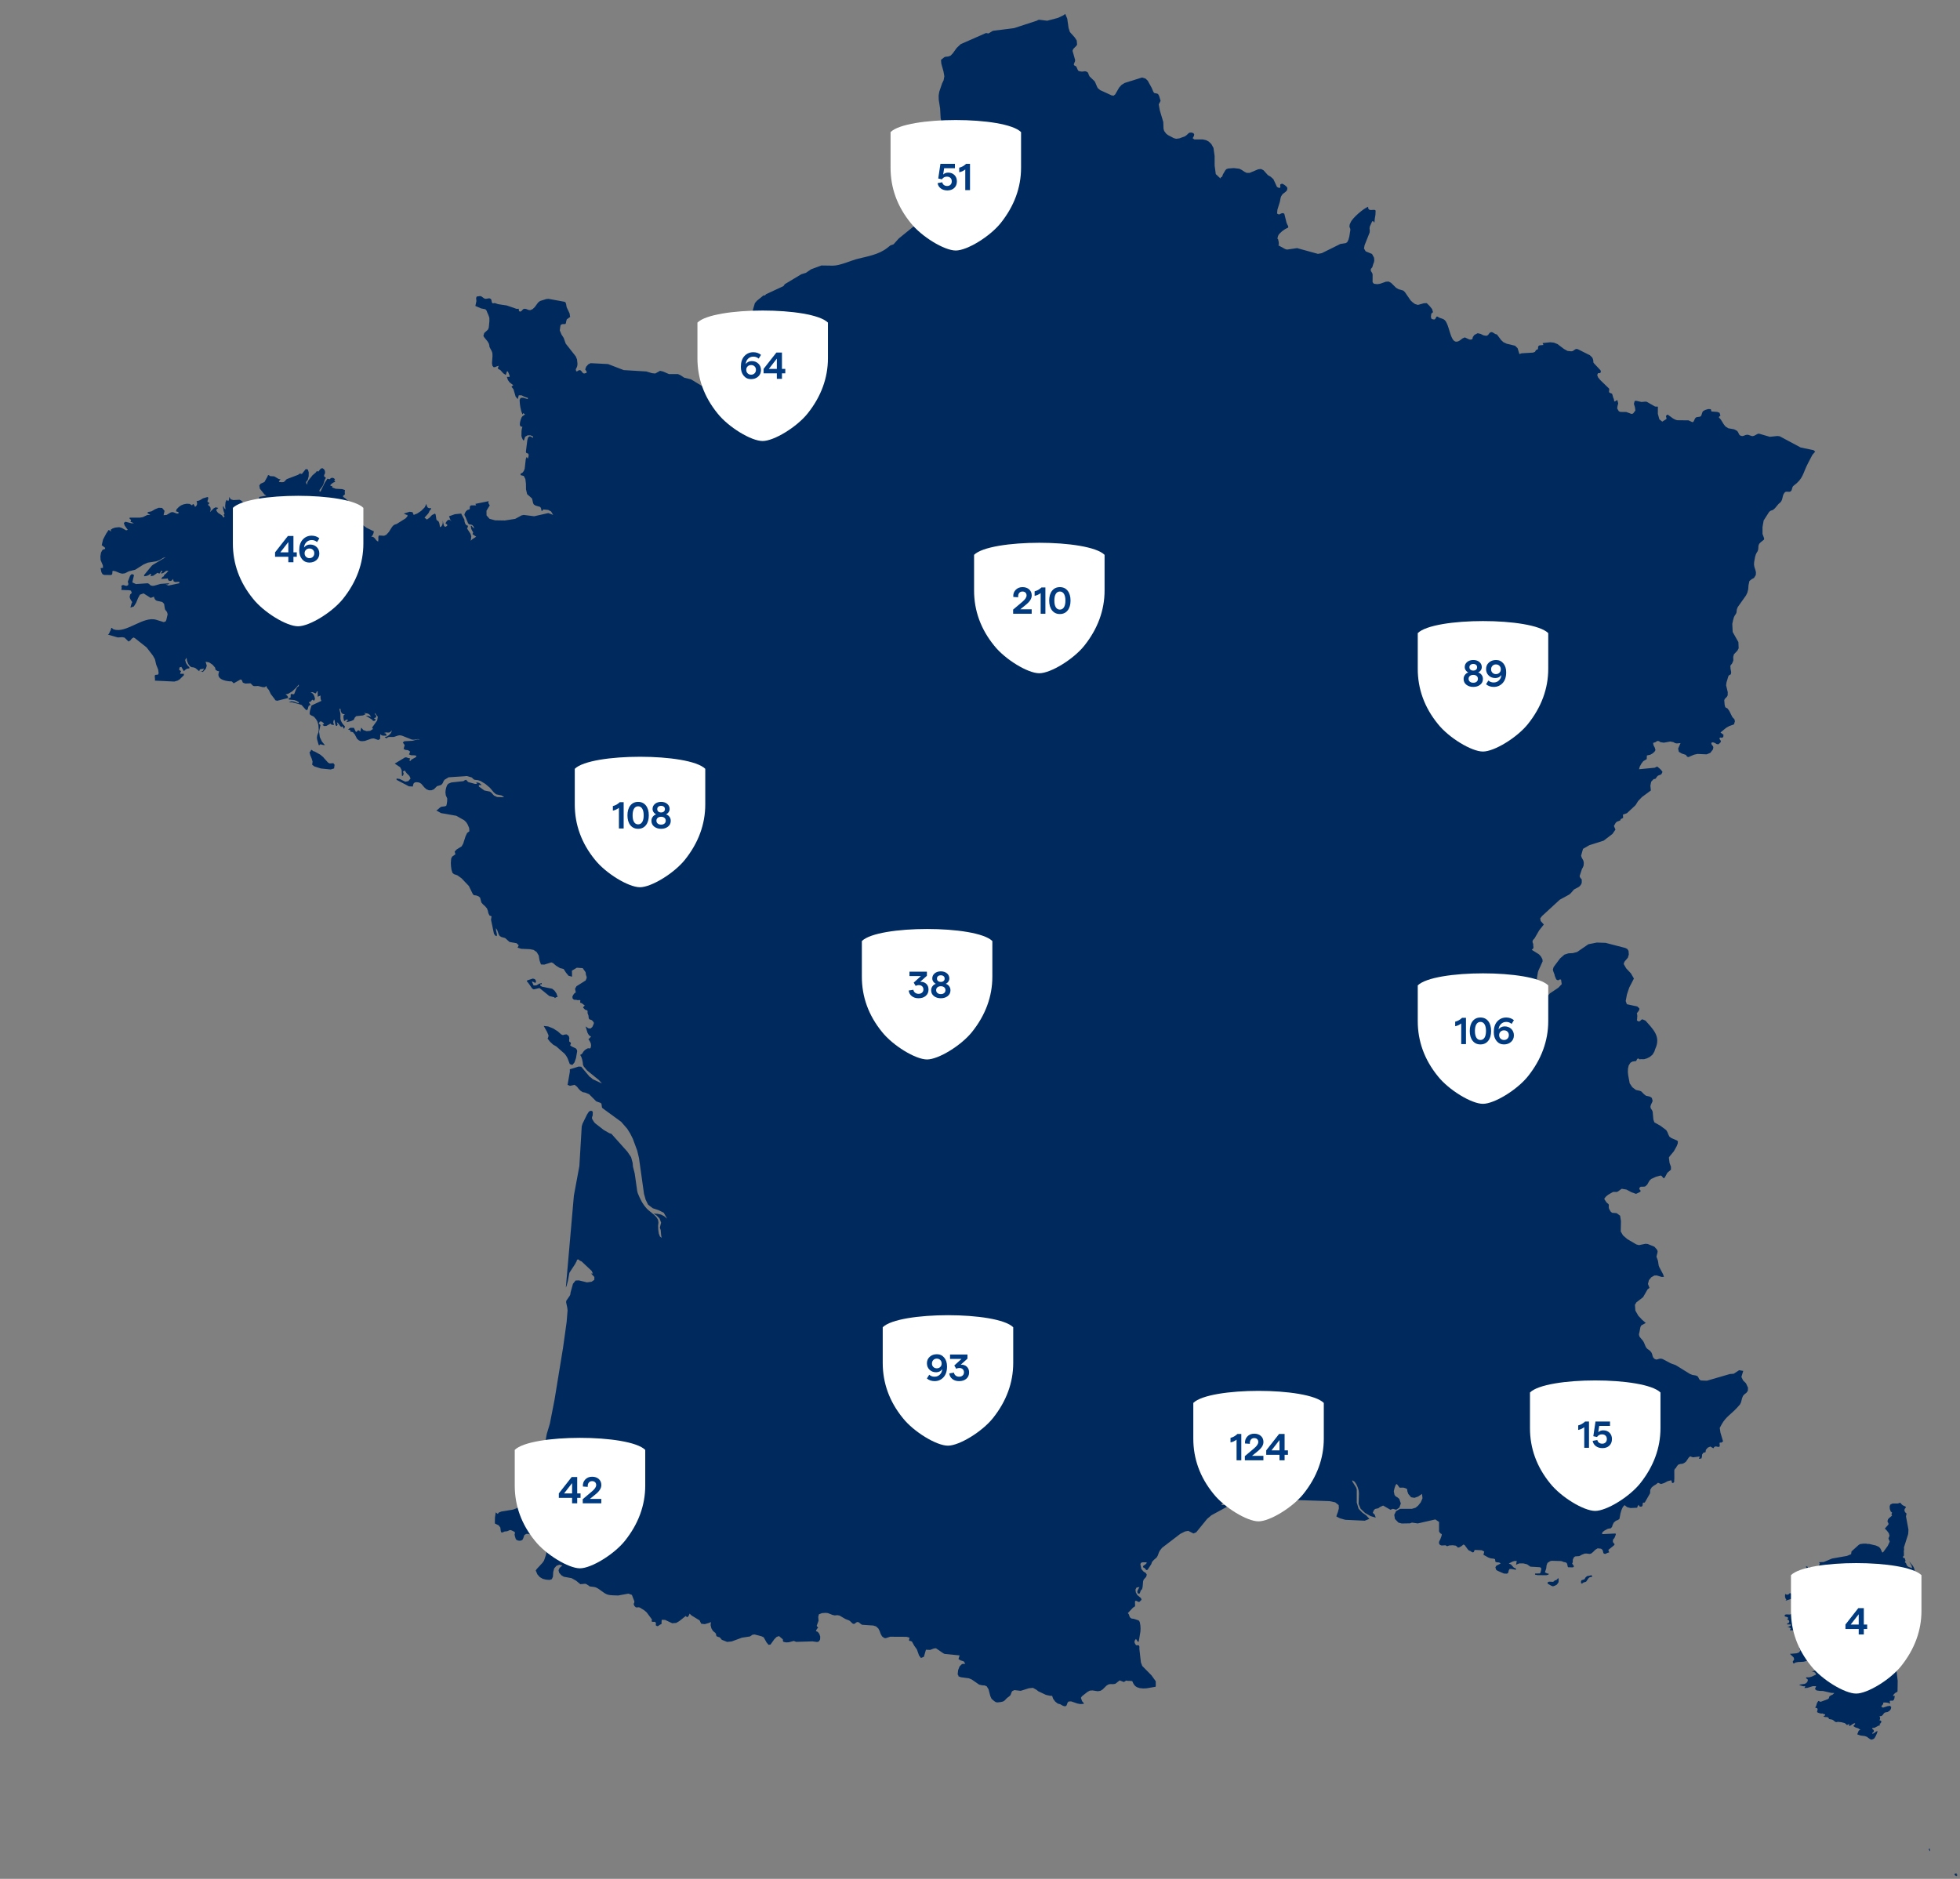 <?xml version="1.0" encoding="UTF-8"?>
<svg width="751px" height="720px" viewBox="0 0 751 720" version="1.1" xmlns="http://www.w3.org/2000/svg" xmlns:xlink="http://www.w3.org/1999/xlink">
    <rect x="0" y="0" width="751" height="720" fill="#808080" stroke="none"/>
    <title>map</title>
    <g id="A---Homepage" stroke="none" stroke-width="1" fill="none" fill-rule="evenodd">
        <g id="A.1.1---Homepage---Pros-bâtiment-01" transform="translate(-583, -1421)">
            <g id="//-Distributeurs" transform="translate(0, 1376)">
                <g id="map" transform="translate(583, 45)">
                    <g id="iStock-1199886283" transform="translate(38.462, 5.342)" fill="#002A5D">
                        <path d="M711.264,712.607 L711.245,713.145 L711.538,713.033 L711.495,713.311 L711.282,713.414 L711.196,713.486 L711.147,713.675 L710.849,713.414 L710.666,713.311 L710.47,713.224 L710.537,712.694 L711.05,712.622 L711.264,712.607 Z M700.743,702.991 L700.961,703.111 L700.961,703.417 L701.102,703.694 L701.075,704.06 L700.607,703.493 L700.743,702.991 Z M689.636,570.513 L690.313,571.265 L690.77,571.585 L691.741,572.032 L691.741,572.452 L691.335,572.899 L691.239,573.501 L691.487,574.139 L692.063,574.691 L691.837,575.732 L692.784,580.8 L692.694,582.474 L691.058,587.655 L691.12,588.335 L691.013,589.114 L691.058,590.717 L691.001,590.862 L690.843,590.999 L690.708,591.181 L690.68,591.441 L690.815,591.592 L691.041,591.702 L691.272,591.774 L691.38,591.784 L691.515,592.281 L691.639,592.591 L691.622,592.887 L691.38,593.33 L691.78,593.599 L691.961,593.96 L692.095,594.394 L692.417,594.849 L692.813,595.105 L694.167,595.597 L694.032,594.795 L693.822,594.425 L693.044,592.983 L694.505,594.748 L694.99,595.711 L695.211,596.77 L695.081,599.976 L695.25,601.641 L695.893,602.8 L695.582,603.53 L695.356,604.291 L695.221,605.158 L695.211,606.193 L695.436,607.33 L696.378,609.474 L696.581,610.559 L696.209,617.406 L696.581,618.697 L696.457,619.144 L696.35,620.102 L696.243,620.535 L695.877,621.042 L694.505,622.077 L693.975,622.78 L693.196,624.125 L689.715,628.194 L688.954,628.81 L688.683,629.316 L688.666,631.264 L688.226,635.064 L688.666,638.804 L688.599,642.796 L688.435,643.069 L688.073,643.192 L687.566,643.548 L687.109,644.032 L686.844,644.561 L687.549,644.561 L687.396,645.524 L687.136,646.14 L686.675,646.409 L686.15,646.372 L685.755,646.4 L685.597,646.71 L685.81,647.531 L685.14,647.262 L684.372,647.111 L683.644,647.079 L683.052,647.161 L683.154,647.631 L682.669,648.174 L682.376,648.68 L683.052,649.05 L684.711,648.498 L685.738,648.347 L686.195,648.854 L686.026,649.62 L685.535,650.268 L684.807,650.715 L683.916,650.874 L683.448,651.144 L683.064,651.7 L682.544,652.234 L681.676,652.366 L681.873,652.749 L681.935,653.119 L681.873,653.502 L681.676,653.885 L682.257,654.068 L682.409,654.487 L682.178,654.97 L681.676,655.34 L681.986,655.732 L681.208,656.02 L679.814,656.759 L678.935,656.854 L678.935,657.261 L679.419,657.571 L679.572,657.991 L679.419,658.41 L678.935,658.743 L678.935,659.072 L679.527,658.88 L680.317,658.278 L680.943,657.963 L680.762,658.766 L680.361,659.701 L679.921,660.509 L679.572,660.96 L678.736,661.325 L678.093,661.147 L676.847,660.221 L676.035,659.938 L674.461,659.742 L673.163,659.286 L673.715,657.89 L673.958,657.703 L674.416,657.594 L673.609,657.005 L672.367,656.581 L671.657,656.102 L672.328,655.34 L672.328,654.993 L671.735,655.153 L670.252,656.102 L669.896,655.732 L670.026,655.623 L670.082,655.587 L670.128,655.514 L670.252,655.34 L669.704,655.464 L669.507,655.559 L669.214,655.732 L668.864,655.34 L668.327,654.957 L667.052,654.637 L665.818,654.487 L665.038,654.624 L664.485,654.314 L664.079,653.945 L663.572,653.638 L662.41,653.424 L662.274,653.233 L662.184,652.982 L661.897,652.763 L661.423,652.663 L661.005,652.663 L660.61,652.612 L660.17,652.366 L660.858,651.996 L660.858,651.65 L660.215,651.467 L659.865,651.28 L659.375,651.331 L658.681,651.171 L658.038,650.934 L657.761,650.715 L657.993,649.651 L657.823,649.282 L657.056,649.05 L657.428,648.347 L657.761,647.225 L658.263,646.473 L659.138,646.819 L661.846,645.82 L662.274,645.483 L662.505,644.73 L663.069,644.347 L663.77,644.032 L664.378,643.439 L663.194,643.389 L660.018,642.663 L658.799,642.636 L657.603,642.463 L656.972,641.925 L657.411,640.821 L656.159,640.811 L654.083,641.464 L652.892,641.537 L653.017,641.341 L653.259,640.821 L652.542,640.857 L652.013,640.733 L651.493,640.551 L650.85,640.415 L651.511,640.145 L652.926,639.972 L653.581,639.676 L654.01,639.205 L654.235,638.654 L654.128,638.148 L653.581,637.837 L653.581,637.431 L654.743,637.431 L655.764,637.149 L657.411,636.36 L657.163,635.83 L656.785,635.484 L656.266,635.274 L655.685,635.201 L657.349,634.758 L657.761,634.444 L657.62,634.334 L657.44,633.964 L657.242,633.655 L657.056,633.705 L657.671,632.929 L657.761,632.915 L657.897,632.651 L658.342,632.19 L658.449,631.835 L658.325,631.807 L657.761,631.464 L657.468,630.967 L657.225,630.635 L656.903,630.452 L656.368,630.342 L655.363,630.425 L653.643,631.191 L652.542,631.464 L650.455,631.575 L649.57,631.747 L648.774,632.177 L648.425,631.464 L649.005,630.548 L648.791,629.796 L647.357,628.44 L649.84,628.234 L650.839,627.911 L651.533,626.935 L650.896,626.579 L651.324,625.95 L652.329,625.334 L653.428,625.078 L653.688,624.914 L655.031,624.336 L655.307,624.321 L655.398,623.642 L655.093,623.263 L654.302,622.78 L653.428,621.224 L653.079,620.745 L652.542,620.636 L651.144,620.955 L650.85,620.745 L650.466,620.042 L649.542,619.596 L648.396,619.404 L647.357,619.413 L647.6,618.898 L647.741,618.697 L647.357,618.428 L646.947,618.277 L646.506,618.241 L646.015,618.295 L646.535,618.205 L646.947,618.022 L647.741,617.561 L647.741,617.16 L646.336,617.16 L646.336,616.79 L646.929,616.589 L647.132,616.056 L646.929,615.518 L646.336,615.28 L646.748,614.665 L646.336,614.345 L645.648,614.158 L645.299,613.948 L645.496,613.433 L646.032,613.319 L647.357,613.369 L647.741,613.209 L648.12,612.977 L648.605,612.753 L650.636,612.434 L651.324,612.183 L651.855,611.864 L652.148,611.754 L652.361,611.804 L652.497,611.746 L652.542,611.312 L651.798,610.833 L651.691,610.747 L649.812,609.993 L649.688,609.779 L649.552,609.41 L649.327,609.204 L648.622,609.697 L648.334,609.683 L648.12,609.438 L648.057,609.04 L648.306,608.844 L649.812,608.105 L648.702,607.361 L647.634,607.439 L645.632,608.105 L646.015,607.699 L645.693,607.229 L645.513,606.636 L645.479,606.007 L645.632,605.473 L646.078,605.747 L646.562,605.747 L647.019,605.514 L647.357,605.131 L647.984,605.428 L648.181,605.181 L648.244,604.725 L648.425,604.346 L648.672,604.086 L648.774,603.84 L649.005,603.662 L650.636,603.457 L651.064,603.097 L651.172,602.544 L651.155,601.874 L651.719,601.185 L651.933,600.742 L651.691,600.546 L651.076,600.483 L650.941,600.319 L651.064,600.072 L651.476,598.685 L652.136,598.056 L652.988,597.718 L653.948,597.522 L653.66,597.007 L653.936,595.793 L653.581,595.255 L653.581,594.849 L653.981,595.009 L654.116,595.018 L654.173,595.118 L654.302,595.597 L655.132,595.219 L655.673,595.41 L656.13,595.808 L656.723,596.008 L657.502,595.793 L658.111,595.255 L658.55,594.516 L658.833,593.713 L658.449,593.33 L660.339,593.244 L663.555,591.898 L669.214,590.912 L670.809,590.246 L670.973,589.174 L673.699,586.707 L674.246,586.374 L675.442,586.214 L676.644,586.201 L677.179,586.337 L677.653,586.301 L680.26,586.902 L681.326,587.368 L681.676,587.655 L681.986,588.025 L682.241,588.472 L682.714,589.544 L683.052,589.544 L684.864,587.04 L685.607,585.425 L685.117,584.217 L685.535,583.153 L685.247,582.181 L684.558,581.265 L683.747,580.416 L685.117,578.874 L685.117,578.382 L684.79,577.866 L684.79,577.383 L684.982,576.84 L685.32,576.456 L686.517,575.448 L686.33,575.175 L686.285,575.006 L686.33,574.783 L686.517,574.313 L685.981,573.87 L685.659,572.967 L685.569,571.996 L685.81,571.265 L686.653,570.832 L688.739,570.823 L689.636,570.513 Z M369.709,0 L370.387,1.61 L370.471,1.823 L370.889,4.748 L370.979,5.373 L371.481,6.934 L373.282,8.94 C373.288,8.94 374.089,10.148 374.089,10.148 L374.089,10.148 L374.248,11.742 L374.129,11.941 L373.954,12.231 L373.215,12.964 L372.78,13.399 L372.492,14.132 L373,15.92 L373.485,17.648 L373.435,18.17 L373.046,19.074 L373.011,19.258 L372.989,19.428 L372.989,19.443 L373.023,19.505 L373.147,19.718 L373.605,19.95 L373.763,20.023 L373.87,20.149 L373.993,20.287 L374.225,20.82 L374.423,21.293 L374.694,21.753 L374.761,21.786 L375.066,21.923 L375.806,22.075 L376.224,22.093 L377.16,21.97 L377.517,21.997 L377.64,22.018 L378.306,22.366 L378.554,22.829 L378.566,22.829 L378.718,23.376 L379.051,23.973 L380.728,25.582 L380.937,25.784 L381.225,26.315 L381.902,27.925 L382.072,28.232 L382.173,28.431 L382.828,28.979 L383.104,29.212 L383.619,29.439 L387.152,31.06 L387.225,31.111 L387.383,31.185 L387.485,31.197 L387.953,31.289 L388.174,31.354 L388.845,30.831 L389.732,29.286 L390.37,28.184 L390.838,27.677 L391.283,27.186 L391.831,26.849 L392.453,26.452 L394.626,25.76 L395.145,25.614 L396.692,25.12 L399.124,24.36 L399.396,24.431 L400.44,24.754 L401.297,25.568 L402.037,26.903 L402.28,27.323 L402.839,28.354 L403.466,29.868 L403.867,30.342 L404.583,30.437 C404.583,30.44 404.657,30.466 404.756,30.499 L405.076,30.607 C405.175,30.639 405.249,30.663 405.249,30.663 L405.249,30.663 L405.294,30.742 L405.661,31.397 L406.006,32.548 L406.231,33.31 L405.893,33.953 L405.526,34.646 L405.938,36.956 L407.27,41.439 L407.355,43.982 L407.615,44.885 L407.716,45.004 L408.404,45.914 L409.071,46.429 L411.289,47.591 L412.171,47.839 L412.932,47.75 L413.401,47.686 L413.88,47.516 L415.614,46.874 L416.121,46.494 L416.308,46.354 L416.624,46.03 L416.805,45.85 L416.9,45.785 L417.324,45.496 L417.55,45.481 L418.041,45.448 L418.555,45.607 L418.769,45.666 L419.102,46.081 L419.023,46.723 L418.978,46.798 L418.526,47.613 L418.537,47.613 L419.159,48.086 L419.356,48.086 L422.427,48.098 L423.573,48.346 L424.679,48.899 L425.684,49.859 L426.508,51.355 L426.931,54.437 L426.943,58.141 L427.383,61.368 L429.161,63.055 L429.358,62.535 L429.437,62.487 L429.523,62.567 L429.748,62.411 L429.839,62.26 L429.89,62.171 L429.94,62.001 L430.104,61.506 L431.012,59.965 L431.425,59.491 L431.814,59.354 L432.108,59.227 L434.315,59.074 L436.42,59.321 L437.459,59.855 L437.843,60.135 L438.334,60.467 L439.023,60.802 L439.237,60.896 L440.378,60.896 L441.467,60.44 L443.601,59.534 L444.199,59.471 L444.667,59.411 L445.61,59.87 L445.655,59.888 L447.332,61.754 L447.716,61.98 L448.411,62.382 L449.454,63.314 L449.46,63.33 L449.782,64.015 L450.838,66.301 L451.147,66.453 L451.769,66.743 L452.006,66.517 L452.141,66.379 C452.147,66.379 452.113,66.116 452.113,66.116 L452.113,66.116 L452.079,65.827 L452.102,65.32 L452.113,65.32 L452.739,65.047 L453.197,65.214 L453.445,65.368 L453.869,65.643 L454.501,66.191 L454.812,66.713 L454.755,67.129 L454.688,67.541 L454.269,68.015 L454.196,68.111 L452.994,69.037 L452.458,69.819 L452.441,69.884 L452.226,70.461 L451.961,71.904 L451.599,73.079 L450.984,75.072 L450.967,75.316 L450.866,76.497 L451.272,76.708 L451.588,76.861 L452.593,76.401 L453.129,76.312 L453.638,76.571 L454.49,79.983 L454.614,80.29 L454.795,80.716 L455.139,81.352 L455.139,81.498 L455.134,81.867 L454.591,82.132 L453.913,82.479 L453.564,82.722 L452.745,83.307 L452.378,83.661 L451.82,84.178 L451.447,84.642 L451.442,84.653 L451.418,84.717 L451.199,85.223 L450.984,86.156 L450.996,86.156 L451.227,86.246 L451.368,86.847 L451.504,87.458 L451.526,87.882 L451.566,88.602 L451.193,88.573 L451.165,88.573 L453.999,90.107 L454.134,90.149 L454.682,90.3 L457.086,89.95 L458.549,89.737 L459.852,90.107 L466.525,91.943 L468.015,91.67 L473.309,89.046 L475.065,88.162 L477.188,87.822 L477.357,87.712 L477.741,87.47 L478.125,86.704 L478.199,86.567 L478.543,85.313 L478.808,83.628 L478.943,82.8 L478.915,82.511 L478.882,82.245 L478.774,82.037 L478.702,81.867 L478.673,81.73 L478.577,81.393 L478.712,80.612 L479.006,79.983 C479.651,78.202 484.075,74.479 485.765,73.883 C485.597,76.304 488.679,74.217 488.619,75.579 C488.619,75.584 488.573,76.605 488.573,76.605 L488.573,76.605 L488.557,76.971 L488.286,78.592 L488.241,79.177 L488.161,79.983 L488.15,79.969 L487.631,79.388 L487.309,79.462 L487.309,79.483 L486.626,80.964 L486.361,81.56 L486.35,81.763 L486.305,82.269 L486.378,82.922 L486.35,83.614 L486.327,83.765 L485.779,85.16 L484.396,88.635 L484.165,89.89 L484.837,90.993 L484.854,90.993 L485.847,91.404 L487.241,91.974 L487.241,91.985 L487.264,92 L488.021,93.425 L488.071,93.978 L488.117,94.453 L487.998,95.129 L487.857,95.478 L487.738,95.782 L487.518,96.501 L487.462,96.747 L487.326,97.07 L487.292,97.159 L486.829,97.68 L486.744,98.157 L486.852,98.556 L487.354,99.38 L487.354,99.397 L487.473,99.838 L487.473,101.418 L487.462,102.777 L487.919,103.357 L487.919,103.379 L488.438,103.453 L489.245,103.557 L489.533,103.516 L490.38,103.379 L491.582,102.961 L492.575,102.61 L493.123,102.577 L493.637,102.545 L493.733,102.61 L494.557,103.05 L496.437,104.92 L497.441,105.503 L498.836,105.9 L499.242,106.028 L499.852,106.606 L500.756,107.926 L502.003,109.741 L502.505,110.236 L502.754,110.463 L503.686,111.153 L504.842,111.503 L506.321,111.091 L507.134,110.859 L507.608,110.847 L508.218,110.826 L509.285,111.887 L510.262,113.086 L510.611,114.257 L510.459,114.424 L510.38,114.537 L510.035,114.763 L509.974,114.793 L509.974,114.811 L509.815,115.913 L509.866,116.265 L509.923,116.62 C509.923,116.629 510.188,116.936 510.188,116.936 L510.188,116.936 L511.023,117.106 L511.289,117.014 L511.374,116.983 L511.65,116.586 L511.865,116.154 L512.046,115.958 L512.068,115.958 L512.372,116.006 L512.689,116.209 L512.931,116.355 L514.506,116.936 C515.523,117.309 516.104,118.839 516.626,120.511 L516.745,120.899 C516.804,121.094 516.863,121.289 516.922,121.484 L517.041,121.873 C517.854,124.515 518.768,126.834 521.25,124.855 C521.251,124.855 521.349,124.778 521.466,124.686 L521.647,124.545 C521.764,124.453 521.861,124.377 521.861,124.377 L521.861,124.377 L522.155,124.24 L522.81,123.951 L524.396,124.684 L524.836,124.806 L525.243,124.741 L525.582,124.7 L525.706,124.466 L525.751,124.395 L525.858,123.846 L525.858,123.827 L526.473,123 L527.715,122.357 L527.738,122.357 L528.861,122.616 L529.945,123.155 L531.051,123.349 L531.108,123.32 L531.673,123.075 L532.333,122.204 L532.864,121.916 L533.417,122.004 L534.529,122.679 L534.574,122.697 L535.11,122.834 L536.708,124.959 L537.582,125.787 L538.864,126.383 L542.065,127.148 L543.036,128.114 L543.719,130.344 L544.599,130.039 L548.901,129.787 L549.652,129.507 L550.143,128.755 L550.752,128.529 L550.876,128.114 L550.876,127.607 L551.13,127.137 L551.497,126.994 L552.92,126.857 L552.599,126.135 L555.499,125.82 L556.933,125.965 L558.322,126.52 L560.823,128.404 L562.166,129.143 L563.188,129.246 L563.617,129.289 L564.152,129.184 L565.107,128.529 L565.525,128.37 L566.089,128.467 L570.73,130.794 L571.604,131.632 L571.903,132.276 L572.039,132.918 L572.062,133.363 L571.966,133.392 L572.316,133.918 L574.777,136.531 L574.947,136.989 L574.715,137.619 L573.829,137.666 L573.535,138.372 L573.862,139.27 L574.715,140.316 L578.068,143.558 L578.147,143.895 L578.051,144.675 L578.102,144.998 L578.372,145.2 L579.078,145.456 L579.288,145.683 L579.688,147.107 L579.858,147.447 L579.914,147.614 L580.009,148.226 L580.145,148.503 L580.371,148.47 L581.042,148.026 L581.263,148.026 L581.584,149.25 L581.319,150.231 L581.184,151.182 L581.822,152.267 L582.42,152.511 L584.684,152.541 L586.648,153.28 L587.285,153.129 L588.155,151.962 L587.975,150.675 L587.591,149.42 L587.879,148.354 L588.386,148.226 L590.504,148.702 L591.971,148.565 L592.536,148.64 L595.697,150.449 L596.781,150.496 L596.763,153.232 L597.345,155.348 L598.457,156.233 L600.015,155.253 L600.094,154.854 L599.924,154.458 L599.897,154.027 L600.354,153.569 L600.625,153.595 L602.567,155.011 L603.357,155.437 L604.153,155.696 L608.517,155.744 L609.877,156.389 L610.199,156.436 L610.486,156.129 L611.022,155.02 L611.339,154.642 L611.801,154.488 L612.818,154.35 L613.207,154.183 L613.461,153.754 L613.828,152.621 L614.071,152.237 L614.912,151.76 L616.103,151.396 L617.08,151.485 L617.289,152.347 L619.491,152.499 L620.404,152.836 L620.743,153.957 L620.36,154.197 L620.234,154.367 L620.145,154.623 L620.851,155.381 L621.997,157.225 L622.668,158.087 L623.763,158.775 L625.982,159.171 L627.105,159.759 L627.472,160.212 L627.962,161.225 L628.436,161.624 L629.137,161.773 L629.741,161.624 L630.339,161.377 L630.966,161.241 L631.53,161.33 L632.603,161.713 L633.088,161.794 L633.715,161.624 L634.901,160.98 L635.454,160.823 L639.67,162.047 L642.549,161.74 L643.464,161.851 L651.48,166.139 L656.453,167.18 L657.051,167.728 L655.984,168.959 L654.41,171.955 C652.185,176.183 652.629,177.96 648.765,180.812 C648.037,181.351 648.365,182.358 647.689,182.926 C647.029,183.481 645.941,182.658 645.314,183.448 C644.102,184.976 645.013,186.457 643.024,187.753 C643.024,187.753 642.753,188.079 642.452,188.441 L642.224,188.715 C642.036,188.941 641.859,189.153 641.753,189.281 L641.664,189.388 L641.664,189.388 L641.652,189.403 L640.873,190.08 L640.032,190.355 L639.433,190.786 L637.305,194.118 L636.87,196.615 L636.87,199.277 L637.469,200.904 L637.469,201.419 L636.204,202.432 L635.589,203.061 L635.329,203.75 L635.222,205.201 L634.979,205.934 L634.647,206.433 L634.296,207.16 L634.036,208.018 L633.664,210.038 L633.608,211.037 L633.772,211.954 L634.094,212.935 L634.354,213.944 L634.296,215.012 L633.608,216.133 L632.67,216.637 L631.852,217.314 L631.502,218.902 L631.395,220.452 L631.073,221.733 L630.542,222.835 L627.353,227.337 L627.015,228.26 L626.902,229.358 L626.648,229.958 L626.309,230.417 L625.947,231.085 L625.609,232.254 L625.287,233.723 L625.44,236.846 L627.624,240.716 L627.731,243.077 L627.257,243.977 L625.897,245.421 L625.644,246.429 L625.699,247.649 L625.609,247.986 L625.287,248.753 L625.073,249.121 L624.74,249.444 L624.587,249.781 L624.542,250.086 L624.559,250.288 L624.604,250.466 L624.587,250.805 L624.864,252.213 L624.74,253.056 L624.051,253.421 L623.779,253.789 L623.058,256.221 L622.922,257.283 L623.554,259.913 L623.515,261.138 L623.232,261.645 L622.391,262.528 L622.21,262.99 L622.346,264.598 L622.51,265.411 L622.707,265.762 L623.458,266.144 L624.146,267.109 L625.287,269.388 L625.598,269.776 L625.914,270.064 L626.174,270.441 L626.287,271.166 L626.174,271.44 L625.964,272.188 L625.835,272.236 L625.947,272.25 L624.158,272.882 L622.939,273.567 L620.743,275.376 L620.851,275.415 L621.702,276.077 L621.872,276.06 L621.889,276.814 L621.674,277.244 L621.263,277.38 L620.743,277.272 L620.439,277.428 L620.371,277.669 L620.484,277.96 L620.851,278.484 L620.896,278.668 L620.896,278.861 L620.816,279.061 L620.743,279.2 L619.964,279.891 L619.303,279.797 L618.654,279.384 L617.859,279.109 L617.277,279.28 L617.277,279.738 L617.537,280.196 L617.706,280.38 L617.949,280.729 L618.027,281.162 L617.876,281.847 L616.865,283.169 L615.459,283.733 L611.954,283.58 L610.611,283.868 L608.696,284.698 L608.353,284.774 L607.969,284.607 L607.754,284.327 L607.614,284.07 L607.404,283.902 L605.919,283.424 L604.818,282.764 L604.531,281.542 L605.462,279.416 L604.074,279.554 L603.407,279.449 L602.747,279.061 L601.556,278.82 L599.044,279.265 L597.723,279.061 L597.266,278.71 L596.797,278.602 L596.351,278.71 L595.894,279.061 L594.952,279.353 L595.087,280.196 L595.612,281.218 L595.849,282.127 L595.465,282.753 L594.72,283.395 L593.896,283.868 L592.57,284.162 L592.496,285.567 L591.181,286.348 L590.436,287.328 L589.809,288.494 L589.561,289.445 L595.572,288.856 L596.51,288.398 L597.266,289.012 L598.017,289.717 L598.553,290.467 L598.152,291.294 L597.678,291.602 L597.164,291.739 L596.628,292.044 L595.894,293.058 L595.623,293.163 L595.16,293.21 L594.218,294.202 L593.896,295.733 L594.094,297.57 L590.661,300.109 L589.2,301.627 L588.217,303.215 L584.91,306.298 L583.397,306.813 L583.459,308.084 L582.725,308.47 L582.544,308.591 L582.357,309.067 L581.076,309.526 L580.602,309.998 L579.93,311.176 L580.523,312.56 L579.382,314.225 L575.996,316.813 L570.56,318.525 L568.099,319.947 L567.354,322.552 L567.557,323.226 L568.246,324.511 L568.392,325.321 L568.319,326.351 L568.031,327.071 L567.676,327.699 L566.885,330.1 L566.8,330.468 L566.959,330.881 L567.219,331.249 L567.602,331.662 L567.614,332.896 L567.41,333.508 L566.857,334.233 L566.32,334.629 L564.638,335.523 L563.312,337.036 L562.81,337.46 L559.174,339.447 L552.384,345.698 L551.7,346.587 L551.847,347.566 L553.072,348.942 L551.288,351.19 L549.533,354.225 L548.957,354.854 L548.754,355.296 L548.754,355.68 L548.861,356.031 L548.979,356.32 L549.025,356.552 L549.025,357.118 L549.115,357.611 L549.025,358.098 L548.449,358.647 L551.176,360.334 L551.926,361.132 L552.541,362.242 L552.615,363.057 L550.96,366.732 L550.798,367.298 L550.448,369.382 L550.418,370.163 L550.458,370.848 L550.25,371.324 L549.132,371.676 L548.844,371.709 L548.54,371.676 L548.144,371.539 L547.958,371.539 L547.879,371.573 L544.842,373.068 L543.611,373.849 L543.431,374.716 L543.95,375.729 L544.842,376.85 L544.678,377.478 L544.295,378.209 L543.623,379.805 L544.842,379.07 L547.134,378.52 L549.436,378.441 L551.164,379.211 L552.812,378.362 L555.392,375.338 L558.627,373.175 L559.936,371.8 L559.683,370.101 L559.31,369.949 L558.475,370.344 L557.938,370.067 L557.724,369.744 L557.238,368.538 L557.221,368.249 L556.747,367.009 L556.538,366.274 L556.809,365.277 L557.882,363.822 L559.327,361.914 L560.959,360.487 L562.516,359.983 L564.187,359.904 L565.829,359.473 L570.147,356.507 L573.388,355.861 L576.753,355.975 L584.294,357.928 L585.056,358.313 L585.53,359.032 L585.643,360.425 L585.287,361.648 L583.95,363.227 L583.673,364.071 L584.644,365.753 L586.434,367.65 L587.591,369.642 L585.79,373.13 L584.92,375.752 L584.452,378.26 L584.886,379.483 L588.923,380.367 L589.685,381.119 L589.64,381.692 L589.284,382.234 L588.878,382.744 L588.646,383.113 L588.782,383.05 L588.878,383.775 L588.889,384.534 L588.81,384.596 L588.844,385.162 L588.742,385.474 L588.765,385.7 L589.21,386.034 L589.685,386.097 L590.08,385.801 L590.436,385.44 L590.859,385.269 L592.022,385.773 C594.956,389.101 598.028,391.866 595.759,396.639 L595.759,396.639 L595.437,397.624 L594.748,398.785 L593.732,399.662 L592.587,400.24 L591.503,400.563 L590.249,400.545 L589.894,400.613 L589.713,400.579 L589.301,400.302 L589.115,400.273 L588.878,400.472 L588.657,400.806 L588.511,401.129 L588.511,401.253 L587.014,401.462 L586.235,401.938 L585.581,402.997 L585.321,404.191 L585.276,405.488 L585.412,406.779 L585.971,409.792 L586.998,411.32 L588.369,412.345 L589.685,412.628 L590.368,412.865 L591.514,414.021 L592.191,414.536 L593.834,414.949 L594.46,415.397 L594.765,416.467 L594.647,416.874 L594.066,418.148 L593.923,418.743 L594.02,419.332 L594.579,420.186 L594.782,420.719 L595.059,423.708 L595.437,424.761 L597.745,426.063 L599.959,427.717 L600.438,428.515 L600.794,429.416 L601.206,430.231 L601.878,430.735 L604.041,431.686 L604.441,431.992 L604.379,432.892 L603.939,433.979 L602.889,435.859 L601.252,437.818 L600.992,438.254 L601.252,440.331 L601.787,441.77 L601.787,442.902 L600.416,444.063 L599.45,445.829 L599.117,446.181 L598.841,446.068 L598.214,445.303 L597.814,445.133 L596.03,445.626 L594.218,446.452 L593.563,447.081 L592.688,448.626 L591.943,449.3 L591.486,449.408 L590.294,449.425 L589.894,449.606 L589.64,450.206 L589.866,450.603 L590.176,450.926 L590.063,451.372 L588.42,452.165 L586.603,451.52 L584.74,450.512 L582.968,450.218 L582.588,450.422 L581.669,451.123 L581.245,451.372 L580.845,451.446 L579.93,451.412 L579.473,451.491 L577.724,452.5 L576.809,453.263 L576.205,454.079 L577.092,455.438 L577.915,456.157 L577.995,456.666 L577.932,457.233 L578.068,457.89 L578.677,458.948 L579.214,459.406 L580.981,459.554 L582.313,460.539 L582.634,462.589 L582.544,466.586 L583.425,468.081 L585.09,469.524 L588.573,471.557 L589.533,471.806 L592.022,471.297 L592.908,471.376 L595.437,472.418 L596.351,473.426 L596.555,473.777 L596.674,474.19 L596.662,474.422 L596.594,474.609 L596.611,474.954 L596.527,475.006 L596.261,476.121 L596.233,476.212 L596.797,477.763 L597.074,479.518 L597.266,480.13 L598.807,483.04 L599.1,483.974 L598.203,483.991 L596.368,483.436 L595.437,483.454 L594.279,484.099 L593.343,485.248 L592.976,486.68 L593.563,488.198 L592.841,488.736 L591.119,491.748 L588.539,493.741 L587.986,494.686 L588.155,496.895 L589.284,498.882 L590.825,500.506 L592.14,501.628 L590.447,502.557 L590.097,503.168 L589.669,505.376 L589.549,505.807 L589.533,506.157 L589.713,506.814 L589.927,507.131 L591.045,508.451 L591.441,509.141 L592.038,510.574 L592.327,511.117 L592.784,511.587 L593.772,512.306 L594.247,512.861 L594.568,513.546 L594.737,514.226 L594.969,514.838 L595.437,515.369 L596.109,515.664 L596.718,515.551 L597.317,515.358 L598,515.296 L598.638,515.477 L601.618,517.068 L603.65,517.821 L609.018,521.144 L609.978,521.535 L611.294,521.767 L611.965,522.028 L612.303,522.538 L612.58,523.132 L613.05,523.591 L613.535,523.692 L615.584,523.76 L624.372,521.201 L625.835,521.094 L627.912,519.735 L629.487,520.007 L628.781,522.305 L629.408,523.625 L630.52,524.74 L631.316,526.456 L631.231,527.679 L630.661,528.426 L629.927,528.992 L629.369,529.621 L629.046,530.481 L628.629,532.055 L628.234,532.871 L627.105,534.128 C625.159,536.293 622.723,537.719 621.275,540.393 C621.262,540.417 620.484,541.856 620.484,541.856 L620.484,541.856 L620.743,543.628 L621.753,547.014 L621.082,547.484 L620.862,547.484 L620.653,547.456 L620.455,547.546 L620.404,547.806 L620.484,548.695 L620.455,548.945 L620.037,549.137 L619.749,549.121 L619.399,549.013 L618.88,548.945 L618.389,549.155 L618.039,549.675 L616.893,549.001 L615.917,549.403 L615.171,550.242 L615.036,551.159 L614.19,551.374 L613.721,552.065 L613.664,552.919 L613.444,553.576 L612.468,553.712 L612.586,553.457 L612.806,552.795 L610.345,553.118 L609.859,553.027 L609.171,552.732 L608.579,553.253 L607.602,554.715 L607.133,555.111 L606.66,555.411 L606.089,555.615 L605.361,555.672 L604.531,555.965 L604.017,556.623 L603.633,557.285 L603.25,557.574 L603.069,558.094 L603.086,561.401 L603.024,561.933 L603.058,562.301 L603.007,562.596 L602.764,562.868 L602.307,563.009 L602.11,562.641 L602.013,562.154 L601.861,561.922 L600.517,562.273 L599.224,562.964 L597.988,563.36 L596.825,562.868 L596.001,563.53 L595.195,564 L594.415,564.634 L593.755,565.733 L593.851,565.749 L593.788,566.882 L593.755,566.921 L593.665,567.109 L591.835,570.313 L591.717,570.449 L591.514,570.494 L591.147,570.494 L590.994,570.692 L590.893,571.644 L590.639,571.96 L590.35,572.023 L590.007,572.012 L589.702,571.904 L589.577,571.706 L589.436,571.321 L589.132,571.644 L588.889,572.164 L588.878,572.436 L586.281,572.561 L585,572.221 L584.006,571.44 L583.352,572.164 L582.804,573.37 L582.437,574.644 L582.053,576.711 L581.472,577.136 L580.693,577.43 L579.874,578.138 L579.434,579.055 L579.197,579.803 L578.728,580.323 L577.61,580.499 L576.268,581.224 L575.494,581.869 L575.387,582.452 L575.691,582.554 L580.557,582.311 L580.665,582.707 L580.207,583.873 L579.993,584.213 L579.795,584.377 L579.626,584.638 L579.518,585.294 L579.609,585.691 L579.84,586.014 L580.1,586.274 L580.207,586.472 L579.891,586.92 L577.791,588.607 L578.13,589.564 L577.583,589.7 L576.606,590.152 L576.069,590.022 L575.866,589.693 L575.748,589.15 L575.533,588.572 L575.002,588.148 L573.692,588 L572.727,588.607 L571.932,589.428 L571.17,590.022 L570.594,590.136 L569.358,589.993 L568.743,590.022 L567.692,590.424 L566.687,590.974 L565.078,591.098 L564.605,591.449 L564.192,592.326 L564.165,592.87 L564.187,593.3 L563.921,593.821 L564.667,594.909 L564.216,595.31 L562.381,595.248 L562.211,594.942 L562.104,594.297 L561.861,593.64 L561.325,593.346 L560.766,593.272 L559.998,592.955 L559.587,592.87 L556.154,592.768 L555.59,592.87 L554.477,593.578 L554.122,594.546 L553.987,595.735 L553.495,597.173 L554.139,597.524 L554.477,597.654 L554.901,597.654 L554.901,598.079 L554.037,598.306 L550.656,598.278 L549.708,598.079 L549.708,597.654 L551.497,597.62 L551.762,597.4 L552.067,596.256 L552.067,595.554 L551.604,595.248 L547.947,595.028 L547.608,594.801 L546.659,594.127 L545.181,593.765 L543.623,593.787 L542.398,594.297 L542.528,593.884 L542.618,593.21 L542.754,592.87 L541.918,592.842 L541.105,593.074 L539.637,593.821 L540.473,594.161 L541.568,595.384 L542.398,595.752 L542.398,596.228 L540.801,595.922 L539.976,595.905 L539.637,596.437 L539.423,597.389 L538.926,597.722 L537.752,597.654 L535.291,596.579 L534.805,596.228 L534.512,595.277 L534.89,594.654 L536.527,593.821 L536.222,593.561 L535.889,593.414 L534.974,593.346 L534.512,593.136 L534.387,592.185 L533.93,591.97 L532.802,591.851 L531.83,591.528 L529.939,590.475 L530.244,589.241 L529.262,588.726 L526.654,588.607 L526.485,588.753 L526.383,589.088 L526.242,589.411 L525.931,589.564 L525.604,589.49 L525.322,589.32 L525.068,589.088 L524.374,588.816 L523.984,588.454 L522.743,586.761 L522.302,586.534 L521.433,587.208 L520.778,587.576 L520.157,587.729 L519.881,587.407 L519.344,586.981 L518.125,586.812 L516.821,586.902 L516.041,587.197 L515.359,586.829 L513.897,586.92 L513.253,586.676 L512.87,585.968 L513.021,585.266 L513.394,584.559 L513.818,583.415 L513.936,582.973 L513.987,582.452 L513.835,582.514 L513.496,582.293 L513.151,581.909 L512.931,581.501 L512.931,577.9 L511.514,576.92 L504.763,578.466 L502.539,578.138 L501.805,578.426 L498.615,578.484 L497.362,578.138 L496.025,576.739 L495.766,575.165 L496.448,573.755 L498.023,572.861 L502.539,572.861 L503.928,572.436 L504.893,571.655 L505.926,570.37 L506.587,568.807 L506.395,567.154 L504.933,568.139 L503.515,568.654 L502.223,568.427 L501.139,567.154 L500.772,566.083 L500.739,565.489 L500.473,565.132 L499.446,564.77 L499.045,564.724 L497.854,564.77 L497.64,564.538 L496.911,563.541 L496.606,563.343 L496.268,563.802 L495.934,564.724 L495.692,565.687 L495.596,566.208 L495.873,567.528 L496.335,568.105 L496.951,568.444 L497.69,569.056 L498.283,570.8 L497.73,572.363 L496.527,573.217 L495.257,572.861 L494.281,573.217 L491.504,571.609 L490.244,572.193 L489.692,572.635 L488.455,572.912 L487.981,573.342 L487.552,574.305 L487.795,574.673 L488.286,575.103 L488.664,576.235 L486.694,575.652 L484.588,574.458 L482.883,572.839 L482.105,570.998 L482.223,566.921 L482.105,565.733 L481.788,564.673 L481.263,563.468 L480.552,562.443 L479.683,561.922 L479.683,562.352 L481.185,564.753 L481.399,565.489 L481.399,570.494 L482.105,572.839 L483.482,574.27 L485.018,575.374 L486.236,576.711 L484.453,577.413 L477.018,577.073 L474.958,576.49 L473.592,575.805 L473.705,575.301 L474.168,574.101 L474.546,572.668 L474.473,571.44 L473.129,570.37 L470.917,569.911 L455.258,569.396 L454.027,569.13 L452.954,568.58 L452.576,568.156 L452.3,567.539 L451.3,563.852 L451.216,563.604 L449.917,562.522 L446.988,562.216 L443.923,562.545 L442.212,563.343 L442.878,562.488 L444.001,562.132 L446.384,561.922 L447.558,561.628 L448.399,561.214 L449.015,560.54 L449.494,559.487 L446.665,559.901 L445.164,560.421 L442.884,562.07 L439.751,563.037 L438.374,563.864 L435.088,566.633 L434.716,567.295 L434.58,568.365 L433.914,569.209 L429.647,570.998 L429.647,571.44 L431.362,571.321 L433.017,570.432 L435.608,568.156 L438.266,565.211 L439.801,563.927 L441.518,563.343 L441.518,563.864 L431.43,572.21 L425.723,575.318 L424.069,576.711 L419.904,581.835 L418.842,582.311 L416.822,581.303 L415.602,581.535 L413.784,582.452 L406.807,587.791 L405.972,588.85 L405.633,589.473 L405.148,590.792 L404.77,591.449 L403.585,592.508 L402.946,593.227 L402.67,594.053 L401.253,596.228 L400.773,596.346 L400.531,596.092 L400.22,595.639 L399.526,595.248 L399.526,594.801 L400.496,594.082 L400.965,593.578 L400.75,593.346 L399.339,593.346 L398.729,593.549 L398.487,594.053 L398.87,595.962 L399.712,596.912 L400.558,597.434 L400.943,598.079 L400.711,598.917 L399.74,599.993 L399.526,600.712 L399.384,602.507 L399.22,603.39 L399.023,603.787 L398.628,604.154 L398.391,604.902 L398.092,605.457 L397.516,605.242 L397.29,604.693 L397.465,604.075 L398.137,602.841 L397.037,603.005 L396.612,603.803 L396.743,604.89 L397.313,605.904 L398.713,607.059 L398.938,607.721 L398.137,608.503 L397.787,608.548 L397.07,608.18 L396.624,608.072 L396.415,608.44 L396.472,610.015 L396.274,610.383 L395.681,610.705 L393.683,612.817 L394.062,613.281 L394.388,614.238 L394.721,614.674 L395.167,614.918 L395.963,615.009 L397.391,615.473 L397.956,615.727 L398.261,616.294 L398.487,617.493 L398.56,618.711 L398.498,619.952 L397.911,623.439 L397.742,623.931 L397.443,623.671 L396.793,622.709 L396.291,623.417 L396.229,624.011 L396.449,624.526 L396.793,625.052 L397.019,625.155 L397.702,625.115 L397.984,625.297 L398.12,625.682 L398.103,626.502 L398.69,631.705 L399.209,633.075 L402.732,636.654 L404.374,638.936 L404.392,640.629 L404.318,641.047 L400.88,641.642 L399.554,641.705 L398.256,641.569 L397.217,641.229 L396.612,640.849 L396.122,640.329 L395.726,639.683 L395.399,638.918 L395.061,638.828 L393.581,638.783 L393.039,638.676 L392.176,639.241 L390.55,638.613 L388.879,639.916 L388.038,640.051 L387.168,640.017 L386.356,640.113 L385.537,640.589 L384.019,642.09 L383.2,642.593 L382.145,642.764 L380.169,642.458 L379.13,642.531 L378.233,643.006 L376.099,644.689 L375.698,645.288 L376.162,646.591 L376.788,647.293 L376.804,647.604 L375.456,647.672 L374.338,647.462 L372.007,646.664 L371.036,646.693 L370.635,647.049 L370.218,648.165 L369.873,648.488 L369.348,648.504 L368.789,648.318 L367.756,647.74 L366.819,647.491 L365.843,646.709 L365.052,645.64 L364.68,644.535 L363.872,644.507 L362.297,644.156 L359.351,642.764 L358.747,642.259 L357.33,641.461 L355.745,641.631 L352.62,642.61 L350.233,642.322 L349.423,642.701 L349.18,643.052 L348.802,644.06 L348.559,644.461 L347.351,645.396 L346.499,646.296 L345.918,646.681 L345.079,646.89 L343.764,647.049 L343.081,646.941 L342.46,646.528 L341.461,645.668 L340.984,644.615 L340.318,642.038 L339.629,640.895 L338.842,640.543 L337.896,640.493 L336.705,640.221 L333.866,638.262 L332.804,637.814 L329.665,637.39 L328.735,637.011 L328.76,636.789 L328.723,636.62 L328.622,636.473 L328.472,636.382 L328.655,634.667 L329.217,633.246 L330.143,632.334 L331.411,632.216 L330.783,631.309 L329.606,630.941 L328.791,630.425 L329.228,629.034 L323.473,628.461 L322.926,628.201 L320.177,626.304 L319.404,626.366 L317.919,626.932 L316.321,626.858 L315.539,629.565 L314.419,630.024 L313.688,629.061 L312.836,626.705 L311.861,625.358 L310.97,623.75 L310.546,623.524 L310.067,623.489 L309.813,623.213 L310.033,622.233 L308.842,621.91 L302.613,621.876 L300.922,622.431 L300.361,622.369 L299.494,621.729 L298.978,620.784 L298.593,619.708 L298.1,618.734 L297.202,617.919 L296.146,617.578 L291.831,617.29 L291.447,617.058 L290.609,616.373 L290.18,616.204 L289.66,616.373 L289.186,616.769 L288.701,617.012 L288.164,616.781 L287.354,615.988 L286.914,615.649 L285.415,615.054 L283.231,613.769 L282.359,613.615 L281.379,613.707 L280.498,613.508 L278.751,612.817 L277.857,612.727 L276.468,612.834 L275.307,613.292 L275.065,614.289 L275.176,615.762 L274.466,617.687 L275.028,618.468 L274.649,618.756 L274.46,619.051 L274.15,619.741 L274.87,619.997 L275.469,620.766 L275.816,621.802 L275.764,622.923 L275.327,623.66 L274.66,623.897 L272.871,623.66 L266.56,623.841 L265.719,623.489 L263.794,623.994 L262.807,624.05 L261.796,623.858 L261.544,623.609 L261.512,623.337 L261.528,623.043 L261.417,622.81 L260.018,621.622 L259.098,621.961 L258.204,622.861 L256.779,624.866 L256.031,624.99 L255.244,624.044 L254.16,622.114 L253.35,621.712 L250.657,621.01 L249.837,621.128 L248.885,621.774 L245.783,622.25 L241.873,623.688 L240.128,623.858 L238.13,623.059 L237.836,622.754 L237.598,622.403 L237.246,622.097 L236.604,621.91 L236.068,621.666 L235.931,621.225 L235.869,620.733 L235.553,620.348 L234.722,619.663 L234.112,618.649 L233.817,617.461 L233.929,616.26 L233.018,616.644 L231.556,617.058 L230.2,616.889 L229.595,615.608 L226.539,613.752 L225.76,613.02 L225.487,613.695 L225.135,614.227 L224.74,614.38 L224.298,613.921 L221.868,615.852 L220.643,616.582 L219.102,616.713 L216.369,615.422 L215.079,615.394 L214.99,617.029 L214.548,617.183 L213.696,617.765 L213.302,617.822 L212.814,617.499 L212.824,617.092 L212.892,616.644 L212.596,616.237 L212.376,616.158 L211.551,616.158 L211.219,615.999 L211.229,615.744 L211.329,615.456 L211.256,615.15 L209.289,612.512 L208.388,611.747 L206.654,610.677 L206.144,610.586 L205.649,610.661 L205.151,610.603 L204.634,610.094 L204.355,609.465 L204.409,609.097 L204.576,608.78 L204.603,608.288 L203.651,605.841 L202.299,605.36 L198.397,606.074 C197.173,605.971 195.581,606.095 194.422,605.754 C192.596,605.216 190.885,603.025 189.21,602.812 C189.198,602.811 187.464,602.592 187.464,602.592 L187.464,602.592 L187.084,602.274 L186.243,601.737 L185.807,601.572 L183.91,601.737 L182.257,600.389 L180.517,599.421 L177.587,598.895 L176.63,598.323 L175.778,597.332 L175.546,596.398 L175.955,595.492 L177.018,594.568 L175.878,594.263 L174.742,594.71 L173.875,595.69 L173.517,597.083 L173.401,598.895 L172.969,599.823 L172.107,600.111 L170.72,599.993 L169.477,599.676 L168.363,599.013 L167.442,597.977 L166.806,596.471 L167.226,595.888 L169.309,593.64 L169.951,592.768 L170.72,590.577 L171.266,587.808 L171.076,585.283 L169.625,583.766 L169.015,583.766 L168.457,583.964 L167.895,584.055 L165.785,582.956 L164.207,582.481 L163.208,582.452 L162.451,582.911 L162.052,584.088 L161.756,584.7 L161.209,585.017 L160.567,585.096 L160.021,585.017 L159.406,584.728 L159.159,584.422 L158.791,583.228 L158.706,582.616 L158.843,582.209 L158.853,581.869 L158.355,581.512 L157.39,581.054 L156.929,580.991 L155.904,581.439 L154.815,581.574 L154.221,581.869 L153.679,581.96 L153.415,581.411 L153.248,580.04 L152.617,579.191 L151.165,578.484 L151.155,577.628 L151.191,576.173 L151.481,574.231 L152.28,574.814 L152.658,574.288 L153.595,573.908 L158.069,573.172 L159.252,572.742 L160.378,572.131 L161.325,571.44 L161.768,570.828 L162.862,568.671 L163.088,567.89 L163.524,567.34 L166.195,565.257 L166.585,564.448 L167.394,561.843 L167.742,559.657 L168.961,555.672 L171.035,544.195 L172.233,540.186 L174.011,531.076 L177.276,511.129 L178.66,501.192 L179.012,496.804 L178.892,495.762 L178.459,493.741 L178.507,493.146 L179.848,491.199 L180.048,490.74 L180.174,489.885 L181.078,486.624 L182.079,485.367 L183.352,485.322 L186.454,486.086 L188.242,485.826 L189.262,485.095 L189.273,484.002 L188.022,482.689 L188.714,482.689 L188.216,481.658 L184.403,478.068 L183.844,477.819 L183.604,477.683 L183.399,477.463 L183.157,477.299 L182.81,477.327 L182.594,477.559 L182.499,477.865 L182.43,478.142 L182.31,478.261 L181.979,478.934 L179.701,482.428 L179.128,485.571 L178.68,487.28 L178.345,488.074 L181.425,452.85 L183.53,441.498 L184.438,426.296 L184.756,425.237 L186.485,421.716 L187.211,420.6 L188.022,420.283 L188.558,420.555 L188.683,420.877 L188.652,421.41 L188.621,422.236 L188.484,422.468 L188.373,422.848 L188.368,423.249 L188.527,423.629 L189.063,424.49 L189.499,425.056 L192.897,427.7 L195.025,428.912 L195.815,429.161 L201.936,436.001 L203.357,438.106 L203.946,440.287 L204.071,441.724 L204.745,444.403 L205.692,451.061 L205.896,451.871 C206.85,454.195 207.671,455.974 209.388,457.835 C210.55,459.093 213.537,460.76 213.753,462.561 C213.754,462.565 213.832,463.217 213.832,463.217 L213.832,463.217 L213.686,464.366 L213.75,465.85 L213.964,467.334 L214.388,468.483 L215.063,469.021 L214.868,468.025 L214.685,466.003 L214.369,465.12 L214.847,463.189 L214.28,461.637 L213.149,460.477 L211.956,459.741 L213.528,459.815 L214.832,460.109 L216.001,460.709 L217.135,461.66 L215.873,459.406 L213.853,458.399 L211.655,457.674 L209.851,456.282 L208.932,454.413 L208.295,452.137 L206.365,438.39 L205.701,435.604 L204.019,431.058 L203.003,429.036 L201.873,427.225 L199.528,424.529 L192.354,419.297 L192.186,418.992 L191.985,417.633 L191.671,417.327 L189.994,416.71 L187.279,413.987 L185.759,413.358 L184.802,413.177 L183.971,412.651 L183.255,411.921 L182.635,411.105 L181.699,410.374 L179.923,410.771 L179.012,410.403 L179.88,405.352 L179.874,404.418 L183.236,403.382 L184.223,403.427 L187.447,407.249 L188.022,407.634 L188.626,408.2 L192.171,409.865 L191.04,408.568 L186.485,404.877 L185.182,403.314 L184.912,402.663 L184.833,401.819 L184.613,400.732 L184.277,399.673 L183.844,398.92 L184.403,398.614 L184.76,398.19 L185.018,397.76 L185.261,397.437 L185.823,396.917 L186.61,396.441 L187.084,396.367 L187.486,396.457 L187.81,396.288 L188.022,395.449 L187.958,394.697 L187.668,393.949 L187.296,393.303 L186.99,392.925 L187.26,392.675 L187.769,392.143 L188.022,391.928 L187.19,391.362 L186.639,390.399 L185.917,387.993 L186.99,388.729 L187.827,388.786 L188.506,388.191 L189.063,386.951 L189.063,386.509 L188.841,386.187 L188.558,385.836 L188.222,385.575 L187.26,385.207 L187.084,384.607 L187.026,383.876 L186.664,382.897 L186.679,382.212 L186.61,381.929 L186.422,381.81 L185.776,381.595 L185.607,381.47 L185.306,381.136 L185.002,380.893 L185.002,380.587 L185.607,379.992 L184.425,379.087 L184.035,378.979 L183.825,378.837 L183.844,378.504 L183.91,378.152 L183.844,377.937 L183.572,377.892 L182.81,377.937 L182.283,377.784 L181.826,377.813 L181.394,377.722 L180.911,377.218 L180.853,376.601 L181.18,375.888 L181.679,375.27 L182.151,374.953 L181.877,373.543 L182.436,372.581 L185.917,370.407 L186.327,369.473 L186.286,368.889 L186.054,368.261 L185.917,367.236 L184.814,365.662 L182.552,365.504 L180.675,366.636 L180.737,368.946 L179.375,368.572 L178.407,367.389 L177.492,365.996 L176.672,365.77 L176.167,365.673 L174.61,364.739 L173.463,363.731 L172.79,363.46 L170.098,364.308 L168.815,364.252 L168.267,362.678 L167.968,360.838 L167.168,359.491 L165.996,358.681 L164.608,358.404 L161.231,358.25 L159.857,357.809 L160.294,356.903 L159.47,356.111 L156.771,355.635 L155.072,354.129 L153.648,353.732 L153.006,353.336 L152.638,352.741 L152.07,351.134 L151.585,350.341 L151.606,351.241 L151.895,352.447 L151.965,353.093 L151.753,353.41 L151.274,353.155 L150.803,352.481 L149.671,347.091 L149.892,345.805 L149.083,345.472 L148.682,344.64 L148.451,343.642 L148.136,342.794 L147.378,341.905 L146.599,341.231 L145.991,340.512 L145.48,338.626 L144.812,338.088 L143.96,337.799 L143.123,337.709 L142.693,337.262 L141.194,334.188 L138.375,331.232 L136.808,330.1 L135.493,329.641 L134.914,329.165 L134.54,328.005 L134.342,326.595 L134.284,325.321 L134.405,323.729 L134.746,322.965 L136.04,322.015 L135.755,320.978 L136.492,320.197 L138.427,318.984 L139.042,317.871 L139.9,315.19 L140.504,313.874 L141.388,313.203 L141.293,311.949 L140.731,310.626 L140.19,309.769 L139.406,308.988 L136.355,307.272 L130.518,306.25 L128.729,305.251 L129.392,304.792 L129.94,304.277 L130.528,303.843 L132.181,303.617 L132.569,303.36 L132.721,302.743 L132.874,301.647 L132.895,300.634 L132.359,299.467 L132.212,298.338 L132.28,297.508 L132.474,296.563 L132.801,295.659 L133.246,295.028 L134.463,294.507 L139.121,294 L139.469,293.743 L139.809,293.576 L140.19,293.499 L140.588,294 L140.968,294.357 L143.559,295.062 L144.329,295.028 L143.991,294.522 L144.576,294.522 L145.118,294.691 L145.612,295.014 L146.063,295.49 L145.022,295.49 L145.022,296.056 L147.1,297.57 L149.209,298 L149.724,298.338 L150.839,299.544 L152.002,300.085 L154.731,300.172 L153.716,299.481 L151.633,299.056 L150.755,298.338 L149.226,296.514 L147.442,295.028 L145.694,293.961 L144.676,293.623 L143.488,293.499 L143.035,293.329 L142.33,292.61 L140.411,292.044 L133.421,292.534 L131.833,293.499 L131.485,294.048 L131.276,294.541 L131.012,295.014 L130.486,295.49 L128.977,295.931 L127.793,297.126 L126.837,297.508 L125.836,297.494 L124.922,297.112 L124.169,296.438 L122.94,294.999 L122.13,294.522 L121.283,294.42 L120.809,294.434 L120.437,294.522 L120.03,294.878 L119.843,295.384 L119.768,295.843 L119.71,296.056 L118.234,295.996 L113.489,293.499 L113.489,292.992 L114.656,293.163 L116.834,294.218 L117.981,294 L118.853,292.992 L118.38,291.982 L117.37,290.988 L116.602,289.933 L116.229,290.13 L116.066,290.241 L115.908,290.411 L116.161,290.94 L116.182,291.249 L115.908,291.982 L115.535,291.982 L115.445,289.808 L114.867,288.664 L112.774,287.286 L116.791,284.882 L117.328,284.91 L117.859,285.122 L118.705,285.292 L118.606,285.711 L118.548,285.726 L118.327,285.862 L118.705,286.32 L119.19,285.751 L120.935,284.774 L121.092,284.267 L120.321,284.114 L119.074,284.086 L118.243,283.764 L118.705,282.691 L117.885,282.136 L116.822,282.017 L116.182,281.62 L116.602,280.196 L115.881,279.217 L116.444,278.71 L119.606,278.541 L121.451,278.025 L122.503,278.099 L121.683,277.87 L120.326,278.113 L119.399,278.099 L115.535,276.567 L114.735,276.429 L114.073,276.519 L112.425,277.074 L110.523,277.074 L110.065,277.244 L109.77,277.501 L109.46,277.547 L108.934,277.074 L109.703,276.935 L110.59,276.366 L111.349,275.528 L111.732,274.518 L110.953,275.296 L110.234,275.406 L109.487,275.327 L108.619,275.545 L109.04,275.619 L109.344,275.771 L109.549,276.06 L109.659,276.567 L108.378,276.584 L107.788,276.448 L107.24,276.047 L107.168,277.838 L106.472,278.235 L104.796,277.64 L103.944,277.688 L101.309,278.602 L100.331,278.696 L99.573,278.62 L98.915,278.283 L98.233,277.64 L98.132,277.349 L97.353,275.882 L97.16,275.803 L96.954,275.406 L96.465,275.16 L95.893,275.07 L95.735,274.991 L95.814,274.886 L95.776,274.518 L94.913,274.178 L95.756,273.567 L97.133,273.567 L97.88,275.087 L98.233,275.087 L98.512,274.668 L98.805,274.498 L99.153,274.626 L99.615,275.087 L99.669,274.594 L99.953,273.49 L100.746,274.427 L102.023,274.852 L103.402,274.716 L104.474,273.997 L104.096,273.49 L106.073,270.735 L106.304,269.34 L105.168,267.859 L105.168,268.318 L105.653,268.839 L105.728,269.314 L105.421,269.68 L104.796,269.864 L105.516,270.37 L105.294,270.735 L105.064,270.891 L104.474,270.934 L104.212,270.509 L101.681,268.881 L102.75,269.037 L103.755,269.388 L103.16,268.536 L102.555,268.134 L100.994,267.859 L101.681,268.318 L100.636,268.825 L98.026,269.099 L97.507,269.62 L97.064,270.523 L96.07,270.982 L94.393,271.392 L94.393,270.934 L94.745,270.934 L94.745,270.37 L94.082,270.489 L93.92,270.611 L93.704,270.934 L93.362,270.934 L93.168,270.016 L93.115,269.249 L93.273,268.672 L93.704,268.318 L92.978,268.304 L92.447,267.907 L92.111,267.2 L91.979,266.263 L91.6,266.263 L91.669,266.863 L91.911,267.797 L91.979,268.318 L91.979,270.113 L92.163,270.874 L92.61,271.701 L93.177,272.454 L93.704,272.983 L93.577,273.49 L93.495,273.703 L93.362,273.997 L93.221,273.736 L92.699,272.983 L92.273,273.278 L91.821,272.785 L91.279,272.021 L90.602,271.392 L90.896,272.389 L90.612,272.864 L90.149,272.663 L89.902,271.681 L89.729,270.523 L89.391,270.645 L89.223,271.472 L89.528,272.462 L88.803,272.42 L88.509,272.31 L88.182,271.961 L86.583,272.833 L85.778,272.896 L85.069,272.462 L85.4,272.27 L85.732,271.961 L85.237,271.503 L84.647,271.118 L84.079,271.166 L83.659,271.961 L83.879,272.066 L84.1,272.327 L84.343,272.462 L83.796,274.991 L84.079,277.136 L84.921,278.88 L86.041,280.196 L85.354,280.148 L84.295,279.86 L83.964,280.196 L83.659,280.196 L83.049,278.04 L82.966,277.349 L83.076,276.536 L83.543,275.265 L83.659,274.258 L83.533,272.51 L83.175,271.208 L82.617,270.235 L81.898,269.388 L81.419,269.082 L80.85,268.839 L80.368,268.55 L80.166,268.085 L80.283,267.126 L80.893,265.009 L84.691,263.239 L84.5,262.837 L84.396,262.427 L84.343,261.886 L84.343,261.138 L84.111,261.308 L83.512,261.535 L83.281,261.688 L83.249,260.117 L83.281,259.59 L82.966,259.59 L82.566,260.391 L82.023,260.253 L81.344,259.899 L80.546,260.068 L81.251,260.343 L81.734,260.898 L82.05,261.688 L82.276,262.732 L82.018,262.775 L81.966,262.837 L81.97,262.959 L81.898,263.239 L81.292,262.789 L80.941,263.069 L80.546,263.556 L79.824,263.754 L80.019,263.986 L80.546,264.782 L79.841,265.116 L79.598,265.824 L79.442,266.514 L78.973,266.831 L78.6,266.523 L77.058,264.782 L75.77,264.4 L73.544,263.802 L72.188,263.754 L73.1,263.392 L74.003,263.479 L76.022,264.213 L76.022,263.754 L75.218,263.262 L74.319,262.942 L72.188,262.732 L72.188,262.16 L72.647,262.118 L72.857,261.965 L72.909,261.583 L72.909,260.878 L73.087,260.584 L73.951,260.711 L74.266,260.618 L74.913,258.95 L75.37,258.061 L76.022,257.541 L76.022,256.985 L74.923,258.274 L73.531,259.59 L71.994,260.51 L70.933,260.768 L71.322,261 L71.636,261.308 L71.878,261.688 L71.878,262.16 L67.729,263.205 L67.008,262.99 L66.789,262.577 L65.283,260.618 L64.558,259.089 L64.001,258.426 L63.78,258.104 L63.59,257.541 L63.032,257.999 L62.203,257.985 L60.413,257.541 L59.109,257.603 L58.683,257.541 L58.289,257.3 L57.711,256.654 L57.473,256.518 L55.56,256.609 L54.587,256.252 L54.167,255.23 L53.724,255.029 L51.084,256.518 L50.348,255.779 C48.886,255.822 44.653,255.301 45.288,252.73 C45.321,252.598 45.499,251.875 45.499,251.875 L45.499,251.875 L45.056,251.861 L44.742,251.723 L44.116,251.312 L43.952,250.5 L43,249.395 L41.648,248.492 L40.312,248.238 L40.77,249.767 L40.403,250.902 L39.271,252.164 L38.236,251.875 L38.745,251.924 L39.149,251.816 L39.448,251.465 L39.619,250.805 L39.009,251.038 L38.505,251.052 L38.12,251.216 L37.863,251.875 L36.429,250.684 L35.762,250.423 L34.941,250.33 L34.33,249.976 L33.676,249.09 L33.185,247.915 L33.024,246.689 L32.495,247.575 L32.795,248.722 L33.481,249.75 L34.092,250.33 L34.092,250.805 L33.459,250.854 L32.961,251.038 L32.502,251.375 L31.988,251.875 L31.03,250.225 L30.33,250.423 L30.183,251.341 L30.924,251.875 L30.782,252.164 L30.607,252.397 L30.607,252.872 L31.988,252.872 L31.988,253.421 L30.343,255.029 L29.572,255.488 L28.325,255.842 L20.907,255.488 L20.934,254.924 L20.823,253.869 L20.907,253.421 L21.218,253.24 L21.699,253.24 L22.134,253.13 L22.317,252.628 L22.145,251.278 L21.383,249.348 L20.898,247.286 L20.134,245.908 L17.722,242.771 L13.24,239.215 L12.735,238.941 L12.054,239.368 L11.431,240.121 L10.77,240.486 L9.259,239.003 L8.388,238.836 L6.676,238.941 L2.877,237.854 L3.211,237.596 L3.466,237.138 L3.672,236.662 L3.978,236.092 L4.015,235.832 L4.078,235.544 L4.255,235.283 L4.43,235.269 L4.825,235.727 L5.117,235.832 C9.835,237.526 16.397,230.637 21.401,232.171 C21.403,232.172 21.952,232.341 22.571,232.532 L23.134,232.705 C23.753,232.895 24.3,233.064 24.3,233.064 L24.3,233.064 L25.047,232.741 L25.278,232.189 L25.772,230.049 L25.535,229.208 L24.822,228.268 L24.671,227.753 L24.418,226.055 L23.737,225.364 L21.591,224.871 L21.194,224.631 L20.874,224.261 L20.647,223.801 L20.526,223.309 L19.262,223.787 L16.561,222.056 L15.151,222.547 L14.419,223.897 L13.713,225.621 L12.817,227.062 L11.51,227.507 L11.951,225.901 L12.209,225.396 L11.63,224.525 L11.32,223.882 L11.203,223.309 L11.445,222.425 L11.84,222.088 L12.029,221.781 L11.687,221 L11.063,220.848 L8.02,220.726 L8.163,219.915 L8.02,219.164 L8.575,218.861 L8.998,218.89 L9.419,219.053 L9.973,219.164 L10.612,218.932 L10.725,218.416 L10.599,217.877 L10.499,217.603 L11.41,215.23 L12.052,214.62 L12.896,215.012 L12.232,217.829 L13.631,218.49 L18.138,218.168 L18.654,218.425 L18.993,218.765 L19.378,219.045 L20.039,219.164 L20.647,219.102 L23.033,218.416 L26.429,218.168 L26.112,218.49 L25.79,218.627 L25.047,218.643 L26.092,219.053 L30.232,218.168 L30.232,217.603 L28.649,217.71 L28.055,217.417 L27.841,216.518 L27.376,217.128 L26.674,217.314 L26.044,217.052 L25.772,216.284 L25.449,216.381 L23.289,216.518 L23.711,215.842 L23.926,215.656 L24.358,215.489 L24.375,215.168 L24.61,214.847 L25.107,214.483 L26.085,213.41 L25.228,213.41 L24.084,214.249 L23.289,214.497 L23.289,213.976 L23.664,213.976 L23.664,213.41 L23.289,213.41 L23.128,213.774 L22.817,214.16 L22.629,214.497 L21.878,214.16 L20.276,215.278 L19.143,215.489 L19.282,215.197 L19.337,215.168 L19.522,215.012 L19.143,214.497 L18.72,214.909 L18.138,215.216 L17.458,215.415 L16.758,215.489 L16.758,215.012 L19.647,211.496 L20.214,211.037 L25.047,208.161 L24.146,208.415 L22.559,209.339 L21.557,209.722 L18.138,210.283 L16.566,210.957 L13.374,212.977 L10.899,213.594 L9.389,214.36 L8.404,214.497 L7.518,214.297 L5.755,213.564 L4.776,213.41 L4.596,213.653 L4.601,214.206 L4.515,214.756 L4.062,215.012 L1.511,214.986 L0.839,214.723 L0.397,213.944 L0.076,212.372 L1.019,212.259 L0.94,211.294 L0.076,209.248 L0,207.803 L0.257,206.379 L0.854,205.324 L1.804,205.017 L1.804,204.565 L0.517,203.592 L1.029,201.386 L2.279,199.047 L3.186,197.717 L3.71,198.07 L4.255,198.288 L3.881,197.717 L4.69,197.167 L5.638,196.844 L7.207,196.679 L8.191,196.952 L9.867,197.9 L10.499,197.717 L9.33,196.091 L8.973,195.054 L9.625,194.595 L11.94,195.194 L12.896,195.164 L11.51,194.595 L11.662,194.274 L11.755,194.029 L11.65,193.781 L11.203,193.492 L11.203,193.021 L15.151,193.021 L16.301,192.822 L17.971,192.007 L19.143,191.978 L18.452,191.546 L18.138,191.46 L18.138,190.891 L19.576,190.616 L20.981,189.788 L22.348,189.254 L23.664,189.314 L24.586,190.417 L24.212,192.097 L25.391,191.978 L26.936,191.043 L27.468,190.891 L28.089,190.998 L29.235,191.46 L29.917,191.46 L29.917,190.891 L28.943,190.602 L29.2,189.821 L30.07,188.929 L30.924,188.316 L31.894,187.923 L33.072,187.696 L34.221,187.767 L35.128,188.316 L35.425,187.863 L35.708,187.863 L35.955,188.227 L36.167,188.793 L36.48,188.793 L36.816,188.422 L37.024,187.969 L37.053,187.397 L36.859,186.697 L37.557,186.554 L38.175,186.328 L39.24,185.658 L41.039,185.121 L41.35,185.362 L41.223,186.101 L41.039,186.65 L41.102,187.052 L41.696,187.26 L41.696,187.753 L41.35,187.753 L41.35,188.316 L41.86,188.643 L42.191,189.204 L42.269,189.972 L42.006,190.891 L43.438,189.451 L44.174,189.066 L45.179,189.314 L44.679,189.773 L44.458,189.877 L44.458,190.355 L45.067,191.179 L46.572,192.145 L47.224,193.021 L47.596,192.495 L47.224,191.978 L47.596,191.46 L47.365,190.986 L47.183,190.342 L46.907,188.793 L47.224,188.793 L47.382,189.234 L47.538,189.465 L47.939,189.877 L47.812,188.548 L47.959,187.082 L48.361,186.206 L48.981,186.697 L49.201,186.343 L49.307,185.976 L49.338,185.562 L49.328,185.073 L49.984,186.006 L50.933,186.301 L53.282,186.176 L53.84,186.408 L55.007,187.445 L55.575,187.753 L56.223,187.767 L58.027,187.26 L58.005,188.566 L59.246,188.961 L60.73,188.95 L61.454,188.548 L60.949,186.777 L60.741,185.607 L60.949,185.073 L63.59,184.599 L62.854,184.122 L61.107,181.935 L60.899,180.677 L61.408,180.024 L62.864,179.36 L63.97,177.375 L64.242,176.732 L64.558,176.732 L65.031,177.113 L66.63,177.208 L68.377,178.245 L69.081,178.305 L68.797,178.538 L68.66,178.749 L68.565,178.997 L68.386,179.36 L69.576,179.455 L70.201,179.393 L70.653,179.086 L71.164,178.463 L71.509,178.231 L75.776,176.606 L76.366,176.163 L76.717,176.163 L77.191,176.29 L78.694,174.4 L79.51,174.591 L79.841,175.688 L79.811,177.188 L79.442,178.579 L78.79,179.36 L78.841,179.697 L78.905,179.914 L79.168,180.403 L79.346,179.441 L79.757,178.705 L81.272,176.805 L82.513,175.737 L82.966,175.149 L83.491,175.4 L84.428,174.255 L85.069,174.064 L85.695,174.481 L86.052,175.173 L86.089,175.983 L85.732,176.732 L85.732,177.208 L86.415,177.786 L86.037,178.401 L85.385,180.403 L85.057,181.016 L83.964,182.456 L83.964,183.02 L84.343,183.02 L86.016,179.581 L87.004,178.109 L87.829,178.305 L88.334,177.878 L88.865,177.741 L89.397,177.894 L89.902,178.305 L89.528,178.827 L89.729,178.908 L89.845,178.908 L89.902,178.997 L89.902,179.36 L89.418,179.503 L89.034,179.73 L88.182,180.403 L88.182,180.88 L88.834,180.88 L88.834,181.458 L90.134,181.949 L92.699,182.092 L93.704,182.456 L93.642,183.1 L93.642,183.559 L93.704,184.075 L93.221,184.491 L93.01,184.599 L93.01,185.073 L93.757,185.562 L94.672,186.361 L95.45,187.26 L95.776,188.026 L99.072,190.891 L99.585,193.17 L99.783,193.781 L99.857,194.183 L99.714,194.53 L99.604,194.917 L99.783,195.39 L100.036,195.638 L100.688,195.954 L101.909,196.871 L104.796,198.288 L104.642,198.988 L104.433,199.521 L104.15,199.969 L103.755,200.332 L104.354,200.365 L104.837,200.639 L105.263,201.082 L105.689,201.667 L106.4,202.249 L106.526,201.529 L106.504,200.427 L106.711,199.858 L108.713,199.969 L109.545,199.599 L110.523,198.529 L111.721,196.631 L112.11,196.157 L112.637,195.746 L113.542,195.439 L116.96,193.296 L117.664,192.495 L117.664,191.978 L117.239,191.931 L116.255,191.46 L118.506,190.765 L119.61,190.923 L120.051,191.978 L121.378,191.46 L122.902,190.446 L124.228,189.13 L124.922,187.753 L125.112,188.623 L125.469,189.192 L125.986,189.424 L126.651,189.314 L126.651,189.877 L126.279,190.184 L126.054,190.583 L125.87,191.028 L125.61,191.46 L124.201,193.021 L125.101,193.749 L126.047,193.096 L127.068,192.021 L128.225,191.46 L128.466,191.871 L128.739,193.66 L128.914,194.056 L129.487,194.336 L129.824,195.006 L130.009,195.865 L130.108,196.679 L130.661,196.371 L131.022,195.787 L131.201,195.006 L131.175,194.056 L131.392,195.194 L131.664,196.157 L132.116,196.588 L132.874,196.157 L132.874,195.638 L132.663,195.56 L132.212,195.164 L132.775,194.288 L133.369,193.843 L133.988,193.91 L134.63,194.595 L134.278,194.118 L134.004,193.603 L133.594,192.495 L135.852,191.705 L138.271,191.46 L138.4,191.794 L139.469,193.781 L139.553,194.609 L139.806,195.375 L140.247,195.924 L140.878,196.157 L140.663,196.905 L140.504,197.2 L141.808,199.187 L142.118,200.213 L141.92,201.893 L142.414,201.362 L143.991,200.332 L142.572,199.343 L142.85,198.741 L142.109,197.378 L141.92,196.157 L142.261,196.157 L142.471,196.508 L142.687,196.735 L143.297,197.2 L142.928,196.309 L142.471,195.849 L141.945,195.671 L141.361,195.638 L140.894,195.194 L139.953,192.911 L139.469,191.978 L139.627,191.365 L140.004,190.678 L140.595,190.11 L141.361,189.877 L141.542,189.635 L141.542,189.096 L141.635,188.566 L142.088,188.316 L143.991,188.316 L143.677,187.753 L148.825,186.697 L148.682,187.031 L148.673,187.367 L148.836,187.767 L149.199,188.316 L147.941,190.369 L147.958,192.164 L149.108,193.466 L151.249,194.056 L154.947,194.118 L158.945,193.492 L161.379,192.164 L162.189,191.978 L166.195,192.495 L171.629,191.272 L173.486,191.978 L172.684,190.649 L171.559,190.061 L169.613,189.877 L169.613,190.061 L169.372,190.355 L169.099,190.479 L168.961,190.125 L168.9,189.635 L168.73,189.204 L168.457,188.896 L166.722,188.397 L166.08,187.979 L165.816,187.505 L165.397,185.698 L163.514,184.019 L163.088,182.197 L163.061,180.067 L162.845,178.245 L162.23,177.05 L161.01,176.732 L161.01,176.163 L161.715,175.826 L162.251,175.139 L162.589,174.255 L162.997,170.562 L163.334,169.781 L163.776,170.425 L164.055,169.549 L164.097,168.863 L163.839,168.434 L163.24,168.282 L163.03,167.838 L163.582,163.366 L163.908,162.215 L164.587,161.837 L165.816,162.433 L165.816,161.958 L164.849,161.482 L163.713,161.482 L162.756,162.036 L162.363,163.228 L162.199,163.535 L161.84,163.091 L161.49,162.328 L161.325,161.667 L161.368,159.815 L161.483,159.005 L161.705,158.224 L160.989,158.069 L160.722,157.491 L160.768,156.636 L161.01,155.634 L161.373,154.642 L161.721,154.165 L162.708,153.479 L162.083,152.984 L161.957,153.094 L161.705,153.479 L161.273,152.237 L160.936,150.786 L160.716,149.271 L160.637,147.879 L161.032,147.125 L161.951,147.066 L163.776,147.6 L163.776,147.125 L162.704,146.804 L161.395,146.16 L160.315,146.128 L159.916,147.6 L159.111,146.649 L158.276,143.806 L157.524,142.887 L157.856,142.529 L157.992,142.426 L158.218,142.303 L156.771,141.159 L156.15,140.299 L155.762,139.091 L156.804,139.091 L156.804,138.599 L156.145,137.008 L155.762,137.008 L155.352,138.352 L154.416,137.756 L153.28,136.506 L152.28,135.905 L152.416,135.366 L152.506,135.14 L152.658,134.832 L151.959,135.018 L151.292,135.325 L150.691,135.387 L150.209,134.832 L150.05,133.824 L150.244,131.179 L150.209,130.06 L150.061,129.521 L149.851,129.032 L149.114,127.671 L149.041,127.302 L149.01,126.889 L148.825,126.294 L148.331,125.45 L147.02,123.846 L146.753,123.382 L147.073,122.293 L148.505,120.977 L148.825,120.196 L149.056,117.75 L149.041,116.45 L148.666,115.348 L148.262,114.477 L147.978,113.709 L147.525,113.169 L145.895,112.852 L143.677,111.902 L144.076,110.046 L143.976,108.886 L144.196,108.29 L145.558,108.105 L146.036,108.275 L147.042,109.01 L147.631,109.181 L149.051,108.961 L149.55,109.181 L149.799,109.514 L149.988,110.463 L150.209,110.826 L150.439,110.906 L150.997,110.8 L151.249,110.826 L152.354,111.21 L155.709,111.717 L159.485,113.022 L160.294,112.975 L160.315,113.142 L160.337,113.529 L160.458,113.908 L160.826,114.078 L161.295,113.908 L161.989,113.142 L162.535,112.975 L163.129,113.065 L164.176,113.475 L164.781,113.496 L165.638,113.095 L166.431,112.345 L167.731,110.574 L168.467,110.005 L170.802,109.264 L171.723,109.181 L177.797,110.296 L178.219,110.522 L178.418,111.073 L178.66,112.379 L179.774,114.752 L179.996,116.114 L178.711,117.031 L178.492,117.77 L178.366,118.497 L178.161,118.834 L177.041,118.867 L176.598,119.018 L176.277,119.416 L176.024,121.258 L176.661,122.801 L177.534,124.177 L178.291,126.326 L182.146,131.22 L182.635,132.403 L182.81,134.098 L182.71,134.953 L182.478,135.557 L182.257,135.953 L182.151,136.193 L182.314,136.975 L182.73,136.918 L183.277,136.563 L183.844,136.483 L184.381,136.948 L184.77,137.496 L185.306,137.819 L186.296,137.539 L186.296,137.008 L185.763,136.242 L186.139,135.172 L186.99,134.236 L187.863,133.824 L194.533,134.174 L200.522,136.483 L209.194,137.008 L211.362,137.666 L212.602,137.789 L214.448,136.76 L215.683,137.056 L217.862,138.016 L221.316,138.016 L222.206,138.4 L223.741,139.407 L226.28,140.008 L231.02,142.887 L232.307,141.722 L240.411,139.776 L242.778,138.659 L244.161,137.425 L245.318,137.118 L245.772,136.748 L246.975,134.832 L250.342,132.403 L262.938,129.521 L265.266,128.329 L266.235,127.453 L267.075,126.294 L263.484,128.556 L259.308,129.17 L255.122,128.588 L251.5,127.348 L250.468,127.348 L249.577,127.286 L248.416,126.905 L247.406,126.294 L246.975,125.546 L246.819,125.069 L246.103,124.574 L245.943,123.919 L245.997,123.075 L246.155,122.495 L248.753,117.716 L250.778,110.826 L251.535,109.929 L254.065,107.873 L254.611,107.864 L255.122,107.371 L261.732,104.297 L262.243,103.557 L268.58,99.749 L270.331,99.213 L272.319,97.85 L276.274,96.396 L280.628,96.458 C283.382,96.496 287.601,94.456 290.387,93.786 C294.09,92.896 298.396,92.113 301.458,89.691 C301.459,89.69 302.695,88.713 302.695,88.713 L302.695,88.713 L303.911,88.281 L305.929,86.033 L312.525,80.687 L315.198,77.384 L315.796,76.878 L316.228,76.201 L317.363,72.023 L319.082,69.682 L320.826,69.448 C321.622,69.341 322.517,69.875 323.425,70.447 L323.921,70.758 C324.747,71.272 325.572,71.726 326.327,71.666 C326.403,70.78 325.887,70.56 325.361,69.883 C325.695,69.812 326.033,69.932 326.367,69.85 C326.386,69.866 326.4,69.265 326.367,69.285 C324.106,69.485 323.599,68.083 322.779,66.39 L322.779,66.39 L320.614,65.336 L320.126,64.681 L320.205,62.138 L320.634,59.047 L321.676,56.916 L323.612,57.329 L323.612,56.842 L320.826,54.617 L320.826,54.067 L321.74,51.388 L321.78,47.654 L322.039,44.408 L323.612,43.216 L322.243,41.092 L321.966,39.983 L321.752,36.249 L321.224,32.836 L321.198,31.185 L321.449,29.761 L322.523,26.59 L323.095,25.415 L323.372,23.895 L323.051,22.06 L322.228,19.106 L322.119,17.988 L322.101,17.591 L323.338,16.594 L323.77,16.415 L324.823,16.319 L325.787,15.95 L326.629,15.079 L328.102,13.029 L329.66,11.563 L339.358,7.304 L340.256,7.489 L341.991,6.461 L350.112,5.433 L358.792,2.589 L359.323,2.301 L359.746,2.227 L362.778,2.604 L366.904,1.52 L368.964,0.536 L369.709,0 Z M558.54,599.359 L558.761,599.806 L558.723,600.975 L558.092,601.889 L557.33,602.314 L556.574,602.564 L555.887,602.314 L554.555,601.544 L554.487,601.084 L555.053,600.772 L556.6,600.839 L557.066,600.556 L557.244,600.279 L557.429,600.224 L557.576,600.265 L557.914,600.116 L558.355,599.663 L558.54,599.359 Z M571.289,598.291 L571.581,598.582 L571.53,598.944 L570.651,599.079 L570.166,599.491 L569.285,600.787 L568.252,601.105 L567.742,601.496 L567.373,601.434 L567.308,600.77 L567.481,600.246 L568.648,599.86 L569.094,599.112 L569.655,598.637 L570.6,598.475 L571.289,598.291 Z M169.872,387.821 L171.606,388.006 L173.509,388.785 L175.263,389.89 L176.578,391.064 L177.217,391.313 L177.923,391.113 L178.685,391.049 L179.466,391.683 L179.694,392.457 L179.606,393.168 L179.641,393.772 L180.264,394.25 L180.264,394.668 L179.985,395.224 L180.572,395.672 L182.178,396.422 L182.598,396.977 L182.692,397.503 L182.237,400.148 L181.655,401.794 L180.839,402.778 L179.85,402.427 L179.041,400.25 L178.582,399.436 L177.964,398.555 L174.68,395.652 L173.504,395 L172.287,393.87 L171.356,392.672 L171.606,392.102 L171.734,391.459 L171.1,389.998 L169.872,387.821 Z M165.712,369.658 L166.409,369.855 L166.697,370.135 L166.891,370.518 L166.903,370.934 L166.652,371.344 L165.721,370.857 L165.323,370.819 L166.004,372.313 L167.033,372.281 L168.151,371.646 L169.099,371.344 L169.099,371.838 L168.544,371.838 L168.544,372.358 L169.197,372.756 L173.112,373.556 L174.022,374.296 L174.765,375.385 L175.214,376.704 L174.857,376.737 L174.566,376.858 L174.152,377.137 L173.967,376.869 L173.789,376.781 L172.021,376.354 L168.248,373.288 L166.07,373.802 L165.47,373.496 L163.89,371.23 L163.462,370.819 L163.462,370.386 L165.712,369.658 Z M81.057,282.051 L81.477,282.482 L82.089,282.638 L84.261,283.854 L85.461,284.863 L85.597,285.085 L87.245,286.888 L87.817,287.215 L89.261,287.118 L89.744,287.725 L89.544,289.128 L88.259,289.53 L84.486,289.154 L81.995,288.363 L81.147,287.725 L81.307,286.528 L80.936,285.286 L80.415,284.061 L80.128,282.955 L80.534,282.532 L80.735,282.051 L81.057,282.051 Z" id="Fill-43"></path>
                    </g>
                    <g id="pin" transform="translate(88.547, 46)">
                        <g id="icon/pin-copy-14" transform="translate(284.684, 162)" fill="#FFFFFF">
                            <path d="M0,18.29 C0,25.972 2.54,33.088 7.72,39.442 C11.867,44.678 20.57,50 24.975,50 C29.331,50 38.032,44.68 42.216,39.458 C47.368,33.002 50,25.879 50,18.29 L50,4.621 C46.899,1.539 35.955,0 25.009,0 C14.055,0 3.099,1.542 0,4.621 L0,18.29 Z" id="Combined-Shape"></path>
                        </g>
                        <g id="icon/pin-copy-14" transform="translate(454.684, 192)" fill="#FFFFFF">
                            <path d="M0,18.29 C0,25.972 2.54,33.088 7.72,39.442 C11.867,44.678 20.57,50 24.975,50 C29.331,50 38.032,44.68 42.216,39.458 C47.368,33.002 50,25.879 50,18.29 L50,4.621 C46.899,1.539 35.955,0 25.009,0 C14.055,0 3.099,1.542 0,4.621 L0,18.29 Z" id="Combined-Shape"></path>
                        </g>
                        <g id="icon/pin-copy-14" transform="translate(252.684, 0)" fill="#FFFFFF">
                            <path d="M0,18.29 C0,25.972 2.54,33.088 7.72,39.442 C11.867,44.678 20.57,50 24.975,50 C29.331,50 38.032,44.68 42.216,39.458 C47.368,33.002 50,25.879 50,18.29 L50,4.621 C46.899,1.539 35.955,0 25.009,0 C14.055,0 3.099,1.542 0,4.621 L0,18.29 Z" id="Combined-Shape"></path>
                        </g>
                        <g id="icon/pin-copy-14" transform="translate(178.684, 73)" fill="#FFFFFF">
                            <path d="M0,18.29 C0,25.972 2.54,33.088 7.72,39.442 C11.867,44.678 20.57,50 24.975,50 C29.331,50 38.032,44.68 42.216,39.458 C47.368,33.002 50,25.879 50,18.29 L50,4.621 C46.899,1.539 35.955,0 25.009,0 C14.055,0 3.099,1.542 0,4.621 L0,18.29 Z" id="Combined-Shape"></path>
                        </g>
                        <g id="icon/pin-copy-14" transform="translate(0.684, 144)" fill="#FFFFFF">
                            <path d="M0,18.29 C0,25.972 2.54,33.088 7.72,39.442 C11.867,44.678 20.57,50 24.975,50 C29.331,50 38.032,44.68 42.216,39.458 C47.368,33.002 50,25.879 50,18.29 L50,4.621 C46.899,1.539 35.955,0 25.009,0 C14.055,0 3.099,1.542 0,4.621 L0,18.29 Z" id="Combined-Shape"></path>
                        </g>
                        <g id="icon/pin-copy-14" transform="translate(249.684, 458)" fill="#FFFFFF">
                            <path d="M0,18.29 C0,25.972 2.54,33.088 7.72,39.442 C11.867,44.678 20.57,50 24.975,50 C29.331,50 38.032,44.68 42.216,39.458 C47.368,33.002 50,25.879 50,18.29 L50,4.621 C46.899,1.539 35.955,0 25.009,0 C14.055,0 3.099,1.542 0,4.621 L0,18.29 Z" id="Combined-Shape"></path>
                        </g>
                        <g id="icon/pin-copy-14" transform="translate(108.684, 505)" fill="#FFFFFF">
                            <path d="M0,18.29 C0,25.972 2.54,33.088 7.72,39.442 C11.867,44.678 20.57,50 24.975,50 C29.331,50 38.032,44.68 42.216,39.458 C47.368,33.002 50,25.879 50,18.29 L50,4.621 C46.899,1.539 35.955,0 25.009,0 C14.055,0 3.099,1.542 0,4.621 L0,18.29 Z" id="Combined-Shape"></path>
                        </g>
                        <g id="icon/pin-copy-14" transform="translate(368.684, 487)" fill="#FFFFFF">
                            <path d="M0,18.29 C0,25.972 2.54,33.088 7.72,39.442 C11.867,44.678 20.57,50 24.975,50 C29.331,50 38.032,44.68 42.216,39.458 C47.368,33.002 50,25.879 50,18.29 L50,4.621 C46.899,1.539 35.955,0 25.009,0 C14.055,0 3.099,1.542 0,4.621 L0,18.29 Z" id="Combined-Shape"></path>
                        </g>
                        <g id="icon/pin-copy-14" transform="translate(497.684, 483)" fill="#FFFFFF">
                            <path d="M0,18.29 C0,25.972 2.54,33.088 7.72,39.442 C11.867,44.678 20.57,50 24.975,50 C29.331,50 38.032,44.68 42.216,39.458 C47.368,33.002 50,25.879 50,18.29 L50,4.621 C46.899,1.539 35.955,0 25.009,0 C14.055,0 3.099,1.542 0,4.621 L0,18.29 Z" id="Combined-Shape"></path>
                        </g>
                        <g id="icon/pin-copy-14" transform="translate(597.684, 553)" fill="#FFFFFF">
                            <path d="M0,18.29 C0,25.972 2.54,33.088 7.72,39.442 C11.867,44.678 20.57,50 24.975,50 C29.331,50 38.032,44.68 42.216,39.458 C47.368,33.002 50,25.879 50,18.29 L50,4.621 C46.899,1.539 35.955,0 25.009,0 C14.055,0 3.099,1.542 0,4.621 L0,18.29 Z" id="Combined-Shape"></path>
                        </g>
                        <g id="Group-2" transform="translate(297.667, 86.521)" fill="#003A80" fill-rule="nonzero">
                            <path d="M9.089,102.67 L9.089,100.97 L4.725,100.97 L6.713,99.358 C7.538,98.705 8.143,98.083 8.527,97.493 C8.911,96.902 9.103,96.29 9.103,95.657 C9.103,94.706 8.779,93.938 8.131,93.353 C7.483,92.767 6.626,92.474 5.561,92.474 C4.485,92.474 3.607,92.834 2.925,93.554 C2.244,94.274 1.951,95.167 2.047,96.233 L2.047,96.233 L3.905,96.362 C3.847,95.7 3.969,95.167 4.272,94.764 C4.574,94.361 5.004,94.159 5.561,94.159 C6.041,94.159 6.422,94.296 6.705,94.57 C6.989,94.843 7.13,95.206 7.13,95.657 C7.13,96.377 6.607,97.178 5.561,98.062 L5.561,98.062 L1.975,101.086 L1.989,102.67 L9.089,102.67 Z M14.345,102.67 L14.345,92.59 L12.847,92.59 C12.069,93.348 11.191,93.842 10.212,94.073 L10.212,94.073 L10.212,95.815 C11.066,95.652 11.839,95.297 12.53,94.75 L12.53,94.75 L12.53,102.67 L14.345,102.67 Z M19.889,102.785 C21.156,102.785 22.154,102.319 22.884,101.388 C23.613,100.457 23.978,99.204 23.978,97.63 C23.978,96.055 23.613,94.802 22.884,93.871 C22.154,92.94 21.156,92.474 19.889,92.474 C18.621,92.474 17.623,92.94 16.893,93.871 C16.164,94.802 15.799,96.055 15.799,97.63 C15.799,99.204 16.164,100.457 16.893,101.388 C17.623,102.319 18.621,102.785 19.889,102.785 Z M19.889,101.086 C19.207,101.086 18.684,100.783 18.319,100.178 C17.954,99.574 17.772,98.724 17.772,97.63 C17.772,96.535 17.954,95.683 18.319,95.074 C18.684,94.464 19.207,94.159 19.889,94.159 C20.57,94.159 21.096,94.464 21.465,95.074 C21.835,95.683 22.02,96.535 22.02,97.63 C22.02,98.724 21.835,99.574 21.465,100.178 C21.096,100.783 20.57,101.086 19.889,101.086 Z" id="210"></path>
                        </g>
                        <g id="Group-2-Copy-4" transform="translate(268.933, 8)" fill="#003A80" fill-rule="nonzero">
                            <path d="M5.507,18.975 C6.611,18.975 7.496,18.658 8.163,18.025 C8.831,17.391 9.164,16.546 9.164,15.49 C9.164,14.502 8.855,13.698 8.235,13.078 C7.616,12.459 6.807,12.15 5.809,12.15 C5.07,12.15 4.436,12.39 3.908,12.87 L3.908,12.87 L4.283,10.465 L8.415,10.465 L8.415,8.78 L2.857,8.78 L2.022,14.41 L3.433,14.713 C3.894,14.031 4.523,13.69 5.319,13.69 C5.895,13.69 6.354,13.851 6.695,14.173 C7.035,14.494 7.206,14.934 7.206,15.49 C7.206,16.028 7.043,16.46 6.716,16.786 C6.39,17.113 5.963,17.276 5.435,17.276 C4.945,17.276 4.532,17.149 4.196,16.894 C3.86,16.64 3.644,16.292 3.548,15.85 L3.548,15.85 L1.777,16.182 C1.911,17.026 2.319,17.703 3.001,18.212 C3.683,18.721 4.518,18.975 5.507,18.975 Z M14.19,18.86 L14.19,8.78 L12.692,8.78 C11.915,9.538 11.036,10.033 10.057,10.263 L10.057,10.263 L10.057,12.006 C10.911,11.842 11.684,11.487 12.375,10.94 L12.375,10.94 L12.375,18.86 L14.19,18.86 Z" id="51"></path>
                        </g>
                        <g id="Group-2-Copy" transform="translate(86.857, 226.286)">
                            <g id="icon/pin-copy-14" transform="translate(44.827, 17.714)" fill="#FFFFFF">
                                <path d="M0,18.29 C0,25.972 2.54,33.088 7.72,39.442 C11.867,44.678 20.57,50 24.975,50 C29.331,50 38.032,44.68 42.216,39.458 C47.368,33.002 50,25.879 50,18.29 L50,4.621 C46.899,1.539 35.955,0 25.009,0 C14.055,0 3.099,1.542 0,4.621 L0,18.29 Z" id="Combined-Shape"></path>
                            </g>
                            <g id="icon/pin-copy-14" transform="translate(154.827, 83.714)" fill="#FFFFFF">
                                <path d="M0,18.29 C0,25.972 2.54,33.088 7.72,39.442 C11.867,44.678 20.57,50 24.975,50 C29.331,50 38.032,44.68 42.216,39.458 C47.368,33.002 50,25.879 50,18.29 L50,4.621 C46.899,1.539 35.955,0 25.009,0 C14.055,0 3.099,1.542 0,4.621 L0,18.29 Z" id="Combined-Shape"></path>
                            </g>
                            <g id="icon/pin-copy-14" transform="translate(367.827, 100.714)" fill="#FFFFFF">
                                <path d="M0,18.29 C0,25.972 2.54,33.088 7.72,39.442 C11.867,44.678 20.57,50 24.975,50 C29.331,50 38.032,44.68 42.216,39.458 C47.368,33.002 50,25.879 50,18.29 L50,4.621 C46.899,1.539 35.955,0 25.009,0 C14.055,0 3.099,1.542 0,4.621 L0,18.29 Z" id="Combined-Shape"></path>
                            </g>
                            <path d="M63.559,45.205 L63.559,35.125 L62.061,35.125 C61.283,35.883 60.405,36.377 59.426,36.608 L59.426,36.608 L59.426,38.35 C60.28,38.187 61.053,37.832 61.744,37.285 L61.744,37.285 L61.744,45.205 L63.559,45.205 Z M69.103,45.32 C70.37,45.32 71.368,44.854 72.098,43.923 C72.827,42.992 73.192,41.739 73.192,40.165 C73.192,38.59 72.827,37.337 72.098,36.406 C71.368,35.475 70.37,35.009 69.103,35.009 C67.835,35.009 66.837,35.475 66.107,36.406 C65.378,37.337 65.013,38.59 65.013,40.165 C65.013,41.739 65.378,42.992 66.107,43.923 C66.837,44.854 67.835,45.32 69.103,45.32 Z M69.103,43.621 C68.421,43.621 67.898,43.318 67.533,42.713 C67.168,42.109 66.986,41.259 66.986,40.165 C66.986,39.07 67.168,38.218 67.533,37.609 C67.898,36.999 68.421,36.694 69.103,36.694 C69.784,36.694 70.31,36.999 70.679,37.609 C71.049,38.218 71.234,39.07 71.234,40.165 C71.234,41.259 71.049,42.109 70.679,42.713 C70.31,43.318 69.784,43.621 69.103,43.621 Z M77.915,45.32 C78.971,45.32 79.85,45.041 80.551,44.485 C81.251,43.928 81.602,43.184 81.602,42.253 C81.602,41.677 81.436,41.163 81.105,40.712 C80.774,40.261 80.335,39.949 79.787,39.776 C80.21,39.584 80.546,39.303 80.795,38.933 C81.045,38.564 81.17,38.158 81.17,37.717 C81.17,36.939 80.867,36.293 80.263,35.78 C79.658,35.266 78.875,35.009 77.915,35.009 C76.946,35.009 76.156,35.266 75.547,35.78 C74.937,36.293 74.632,36.939 74.632,37.717 C74.632,38.149 74.757,38.552 75.007,38.926 C75.256,39.301 75.587,39.584 76,39.776 C75.463,39.958 75.028,40.275 74.697,40.726 C74.366,41.177 74.2,41.686 74.2,42.253 C74.2,43.184 74.553,43.928 75.259,44.485 C75.964,45.041 76.85,45.32 77.915,45.32 Z M77.915,39.056 C77.464,39.056 77.104,38.941 76.835,38.71 C76.567,38.48 76.432,38.173 76.432,37.789 C76.423,37.405 76.555,37.097 76.828,36.867 C77.102,36.637 77.464,36.521 77.915,36.521 C78.357,36.521 78.712,36.637 78.981,36.867 C79.25,37.097 79.379,37.405 79.37,37.789 C79.37,38.173 79.238,38.48 78.974,38.71 C78.71,38.941 78.357,39.056 77.915,39.056 Z M77.915,43.721 C77.368,43.721 76.931,43.585 76.605,43.311 C76.279,43.037 76.115,42.67 76.115,42.209 C76.115,41.758 76.279,41.396 76.605,41.122 C76.931,40.849 77.368,40.712 77.915,40.712 C78.453,40.712 78.883,40.849 79.204,41.122 C79.526,41.396 79.687,41.758 79.687,42.209 C79.687,42.67 79.526,43.037 79.204,43.311 C78.883,43.585 78.453,43.721 77.915,43.721 Z" id="108" fill="#003A80" fill-rule="nonzero"></path>
                        </g>
                        <g id="Group-2-Copy-2" transform="translate(194.169, 79.873)" fill="#003A80" fill-rule="nonzero">
                            <path d="M5.033,19.414 C6.147,19.414 7.063,19.09 7.783,18.442 C8.503,17.794 8.863,16.966 8.863,15.958 C8.863,14.95 8.53,14.122 7.863,13.474 C7.195,12.826 6.348,12.502 5.321,12.502 C4.822,12.502 4.368,12.607 3.96,12.819 C3.552,13.03 3.233,13.323 3.003,13.697 C3.06,12.843 3.363,12.144 3.91,11.602 C4.457,11.059 5.143,10.788 5.969,10.788 C6.718,10.788 7.39,11.043 7.985,11.551 L7.985,11.551 L8.878,10.126 C8.062,9.444 7.078,9.103 5.926,9.103 C4.572,9.103 3.439,9.591 2.527,10.565 C1.615,11.539 1.159,12.924 1.159,14.719 C1.159,16.111 1.519,17.242 2.239,18.111 C2.959,18.979 3.891,19.414 5.033,19.414 Z M5.091,17.715 C4.543,17.715 4.095,17.539 3.744,17.189 C3.394,16.839 3.219,16.395 3.219,15.857 C3.219,15.319 3.394,14.878 3.744,14.532 C4.095,14.187 4.543,14.014 5.091,14.014 C5.628,14.014 6.072,14.189 6.423,14.539 C6.773,14.89 6.943,15.329 6.934,15.857 C6.934,16.395 6.761,16.839 6.415,17.189 C6.07,17.539 5.628,17.715 5.091,17.715 Z M16.899,19.299 L16.899,17.196 L18.18,17.196 L18.18,15.497 L16.899,15.497 L16.899,9.219 L14.782,9.219 L9.857,15.497 L9.857,17.196 L14.94,17.196 L14.94,19.299 L16.899,19.299 Z M14.94,15.497 L11.873,15.497 L14.94,11.551 L14.94,15.497 Z" id="64"></path>
                        </g>
                        <g id="Group-2-Copy-3" transform="translate(15, 150.31)" fill="#003A80" fill-rule="nonzero">
                            <path d="M8.887,19.162 L8.887,17.06 L10.169,17.06 L10.169,15.361 L8.887,15.361 L8.887,9.082 L6.771,9.082 L1.846,15.361 L1.846,17.06 L6.929,17.06 L6.929,19.162 L8.887,19.162 Z M6.929,15.361 L3.862,15.361 L6.929,11.415 L6.929,15.361 Z M14.979,19.277 C16.092,19.277 17.009,18.953 17.729,18.305 C18.449,17.657 18.809,16.829 18.809,15.821 C18.809,14.813 18.475,13.985 17.808,13.337 C17.141,12.689 16.294,12.365 15.267,12.365 C14.767,12.365 14.314,12.471 13.906,12.682 C13.498,12.893 13.179,13.186 12.948,13.561 C13.006,12.706 13.308,12.008 13.855,11.465 C14.403,10.923 15.089,10.652 15.915,10.652 C16.663,10.652 17.335,10.906 17.931,11.415 L17.931,11.415 L18.823,9.989 C18.007,9.308 17.023,8.967 15.871,8.967 C14.518,8.967 13.385,9.454 12.473,10.429 C11.561,11.403 11.105,12.788 11.105,14.583 C11.105,15.975 11.465,17.105 12.185,17.974 C12.905,18.843 13.836,19.277 14.979,19.277 Z M15.036,17.578 C14.489,17.578 14.04,17.403 13.69,17.053 C13.339,16.702 13.164,16.258 13.164,15.721 C13.164,15.183 13.339,14.741 13.69,14.396 C14.04,14.05 14.489,13.877 15.036,13.877 C15.574,13.877 16.018,14.053 16.368,14.403 C16.719,14.753 16.889,15.193 16.879,15.721 C16.879,16.258 16.707,16.702 16.361,17.053 C16.015,17.403 15.574,17.578 15.036,17.578 Z" id="46"></path>
                        </g>
                        <g id="Group" transform="translate(467.75, 206.583)" fill="#003A80" fill-rule="nonzero">
                            <path d="M5.409,147.538 L5.409,137.458 L3.911,137.458 C3.134,138.216 2.255,138.71 1.276,138.941 L1.276,138.941 L1.276,140.683 C2.131,140.52 2.903,140.165 3.595,139.618 L3.595,139.618 L3.595,147.538 L5.409,147.538 Z M10.953,147.653 C12.22,147.653 13.219,147.187 13.948,146.256 C14.678,145.325 15.043,144.072 15.043,142.498 C15.043,140.923 14.678,139.67 13.948,138.739 C13.219,137.808 12.22,137.342 10.953,137.342 C9.686,137.342 8.687,137.808 7.958,138.739 C7.228,139.67 6.863,140.923 6.863,142.498 C6.863,144.072 7.228,145.325 7.958,146.256 C8.687,147.187 9.686,147.653 10.953,147.653 Z M10.953,145.954 C10.271,145.954 9.748,145.651 9.383,145.046 C9.019,144.442 8.836,143.592 8.836,142.498 C8.836,141.403 9.019,140.551 9.383,139.942 C9.748,139.332 10.271,139.027 10.953,139.027 C11.635,139.027 12.16,139.332 12.53,139.942 C12.899,140.551 13.084,141.403 13.084,142.498 C13.084,143.592 12.899,144.442 12.53,145.046 C12.16,145.651 11.635,145.954 10.953,145.954 Z M19.939,147.653 C21.052,147.653 21.969,147.329 22.689,146.681 C23.409,146.033 23.769,145.205 23.769,144.197 C23.769,143.189 23.435,142.361 22.768,141.713 C22.101,141.065 21.254,140.741 20.227,140.741 C19.727,140.741 19.274,140.846 18.866,141.058 C18.458,141.269 18.139,141.562 17.908,141.936 C17.966,141.082 18.268,140.383 18.815,139.841 C19.363,139.298 20.049,139.027 20.875,139.027 C21.623,139.027 22.295,139.282 22.891,139.79 L22.891,139.79 L23.783,138.365 C22.967,137.683 21.983,137.342 20.831,137.342 C19.478,137.342 18.345,137.83 17.433,138.804 C16.521,139.778 16.065,141.163 16.065,142.958 C16.065,144.35 16.425,145.481 17.145,146.35 C17.865,147.218 18.796,147.653 19.939,147.653 Z M19.996,145.954 C19.449,145.954 19,145.778 18.65,145.428 C18.299,145.078 18.124,144.634 18.124,144.096 C18.124,143.558 18.299,143.117 18.65,142.771 C19,142.426 19.449,142.253 19.996,142.253 C20.534,142.253 20.978,142.428 21.328,142.778 C21.679,143.129 21.849,143.568 21.839,144.096 C21.839,144.634 21.667,145.078 21.321,145.428 C20.975,145.778 20.534,145.954 19.996,145.954 Z" id="106"></path>
                            <path d="M8.217,10.653 C9.273,10.653 10.151,10.374 10.852,9.818 C11.553,9.261 11.903,8.517 11.903,7.586 C11.903,7.01 11.738,6.496 11.407,6.045 C11.075,5.594 10.636,5.282 10.089,5.109 C10.511,4.917 10.847,4.636 11.097,4.266 C11.347,3.897 11.471,3.491 11.471,3.05 C11.471,2.272 11.169,1.626 10.564,1.113 C9.959,0.599 9.177,0.342 8.217,0.342 C7.247,0.342 6.458,0.599 5.848,1.113 C5.239,1.626 4.934,2.272 4.934,3.05 C4.934,3.482 5.059,3.885 5.308,4.259 C5.558,4.634 5.889,4.917 6.302,5.109 C5.764,5.291 5.33,5.608 4.999,6.059 C4.667,6.51 4.502,7.019 4.502,7.586 C4.502,8.517 4.855,9.261 5.56,9.818 C6.266,10.374 7.151,10.653 8.217,10.653 Z M8.217,4.389 C7.766,4.389 7.406,4.274 7.137,4.043 C6.868,3.813 6.734,3.506 6.734,3.122 C6.724,2.738 6.856,2.43 7.13,2.2 C7.403,1.97 7.766,1.854 8.217,1.854 C8.659,1.854 9.014,1.97 9.283,2.2 C9.551,2.43 9.681,2.738 9.671,3.122 C9.671,3.506 9.539,3.813 9.275,4.043 C9.011,4.274 8.659,4.389 8.217,4.389 Z M8.217,9.054 C7.67,9.054 7.233,8.918 6.907,8.644 C6.58,8.37 6.417,8.003 6.417,7.542 C6.417,7.091 6.58,6.729 6.907,6.455 C7.233,6.182 7.67,6.045 8.217,6.045 C8.755,6.045 9.184,6.182 9.506,6.455 C9.827,6.729 9.988,7.091 9.988,7.542 C9.988,8.003 9.827,8.37 9.506,8.644 C9.184,8.918 8.755,9.054 8.217,9.054 Z M16.051,10.653 C17.404,10.653 18.537,10.166 19.449,9.191 C20.361,8.217 20.817,6.832 20.817,5.037 C20.817,3.645 20.457,2.514 19.737,1.646 C19.017,0.777 18.086,0.342 16.943,0.342 C15.83,0.342 14.913,0.666 14.193,1.314 C13.473,1.962 13.113,2.79 13.113,3.798 C13.113,4.806 13.447,5.634 14.114,6.282 C14.781,6.93 15.628,7.254 16.655,7.254 C17.155,7.254 17.608,7.149 18.016,6.938 C18.424,6.726 18.743,6.434 18.974,6.059 C18.916,6.914 18.614,7.61 18.067,8.147 C17.519,8.685 16.833,8.954 16.007,8.954 C15.239,8.954 14.567,8.704 13.991,8.205 L13.991,8.205 L13.099,9.63 C13.915,10.312 14.899,10.653 16.051,10.653 Z M16.886,5.742 C16.348,5.742 15.904,5.567 15.554,5.217 C15.203,4.866 15.033,4.427 15.043,3.899 C15.043,3.362 15.215,2.915 15.561,2.56 C15.907,2.205 16.348,2.027 16.886,2.027 C17.433,2.027 17.882,2.205 18.232,2.56 C18.583,2.915 18.758,3.362 18.758,3.899 C18.758,4.437 18.583,4.878 18.232,5.224 C17.882,5.57 17.433,5.742 16.886,5.742 Z" id="89"></path>
                        </g>
                        <g id="Group-Copy-2" transform="translate(381.466, 495.178)" fill="#003A80" fill-rule="nonzero">
                            <path d="M5.609,18.423 L5.609,8.343 L4.112,8.343 C3.334,9.102 2.456,9.596 1.476,9.827 L1.476,9.827 L1.476,11.569 C2.331,11.406 3.104,11.051 3.795,10.503 L3.795,10.503 L3.795,18.423 L5.609,18.423 Z M14.076,18.423 L14.076,16.724 L9.713,16.724 L11.7,15.111 C12.526,14.459 13.131,13.837 13.515,13.247 C13.899,12.656 14.091,12.044 14.091,11.411 C14.091,10.46 13.767,9.692 13.119,9.107 C12.471,8.521 11.614,8.228 10.548,8.228 C9.473,8.228 8.595,8.588 7.913,9.308 C7.232,10.028 6.939,10.921 7.035,11.987 L7.035,11.987 L8.892,12.116 C8.835,11.454 8.957,10.921 9.26,10.518 C9.562,10.115 9.992,9.913 10.548,9.913 C11.028,9.913 11.41,10.05 11.693,10.323 C11.976,10.597 12.118,10.959 12.118,11.411 C12.118,12.131 11.595,12.932 10.548,13.815 L10.548,13.815 L6.963,16.839 L6.977,18.423 L14.076,18.423 Z M22.198,18.423 L22.198,16.321 L23.48,16.321 L23.48,14.622 L22.198,14.622 L22.198,8.343 L20.081,8.343 L15.156,14.622 L15.156,16.321 L20.24,16.321 L20.24,18.423 L22.198,18.423 Z M20.24,14.622 L17.172,14.622 L20.24,10.676 L20.24,14.622 Z" id="124"></path>
                        </g>
                        <g id="Group-Copy-5" transform="translate(515.568, 489.586)" fill="#003A80" fill-rule="nonzero">
                            <path d="M4.73,19.242 L4.73,9.162 L3.233,9.162 C2.455,9.921 1.577,10.415 0.598,10.646 L0.598,10.646 L0.598,12.388 C1.452,12.225 2.225,11.87 2.916,11.322 L2.916,11.322 L2.916,19.242 L4.73,19.242 Z M9.871,19.358 C10.975,19.358 11.861,19.041 12.528,18.407 C13.195,17.774 13.529,16.929 13.529,15.873 C13.529,14.884 13.219,14.08 12.6,13.461 C11.981,12.842 11.172,12.532 10.174,12.532 C9.434,12.532 8.801,12.772 8.273,13.252 L8.273,13.252 L8.647,10.847 L12.78,10.847 L12.78,9.162 L7.222,9.162 L6.386,14.793 L7.798,15.095 C8.258,14.414 8.887,14.073 9.684,14.073 C10.26,14.073 10.718,14.234 11.059,14.555 C11.4,14.877 11.57,15.316 11.57,15.873 C11.57,16.41 11.407,16.842 11.081,17.169 C10.754,17.495 10.327,17.658 9.799,17.658 C9.31,17.658 8.897,17.531 8.561,17.277 C8.225,17.022 8.009,16.674 7.913,16.233 L7.913,16.233 L6.142,16.564 C6.276,17.409 6.684,18.086 7.366,18.594 C8.047,19.103 8.882,19.358 9.871,19.358 Z" id="15"></path>
                        </g>
                        <g id="Group-Copy-6" transform="translate(617.176, 561.713)" fill="#003A80" fill-rule="nonzero">
                            <path d="M8.424,18.631 L8.424,16.529 L9.706,16.529 L9.706,14.83 L8.424,14.83 L8.424,8.551 L6.307,8.551 L1.383,14.83 L1.383,16.529 L6.466,16.529 L6.466,18.631 L8.424,18.631 Z M6.466,14.83 L3.399,14.83 L6.466,10.884 L6.466,14.83 Z" id="4"></path>
                        </g>
                        <g id="Group-Copy-3" transform="translate(124.622, 511.607)" fill="#003A80" fill-rule="nonzero">
                            <path d="M7.994,18.49 L7.994,16.388 L9.276,16.388 L9.276,14.689 L7.994,14.689 L7.994,8.41 L5.877,8.41 L0.952,14.689 L0.952,16.388 L6.036,16.388 L6.036,18.49 L7.994,18.49 Z M6.036,14.689 L2.968,14.689 L6.036,10.743 L6.036,14.689 Z M17.224,18.49 L17.224,16.791 L12.861,16.791 L14.848,15.178 C15.674,14.525 16.279,13.904 16.663,13.313 C17.047,12.723 17.239,12.111 17.239,11.477 C17.239,10.527 16.915,9.759 16.267,9.173 C15.619,8.588 14.762,8.295 13.696,8.295 C12.621,8.295 11.743,8.655 11.061,9.375 C10.38,10.095 10.087,10.988 10.183,12.053 L10.183,12.053 L12.04,12.183 C11.983,11.521 12.105,10.988 12.408,10.585 C12.71,10.181 13.14,9.98 13.696,9.98 C14.176,9.98 14.558,10.117 14.841,10.39 C15.124,10.664 15.266,11.026 15.266,11.477 C15.266,12.197 14.743,12.999 13.696,13.882 L13.696,13.882 L10.111,16.906 L10.125,18.49 L17.224,18.49 Z" id="42"></path>
                        </g>
                        <g id="Group-Copy-4" transform="translate(265.216, 464.44)" fill="#003A80" fill-rule="nonzero">
                            <path d="M4.338,18.829 C5.692,18.829 6.825,18.342 7.737,17.368 C8.649,16.393 9.105,15.008 9.105,13.213 C9.105,11.821 8.745,10.691 8.025,9.822 C7.305,8.953 6.374,8.519 5.231,8.519 C4.118,8.519 3.201,8.843 2.481,9.491 C1.761,10.139 1.401,10.967 1.401,11.975 C1.401,12.983 1.734,13.811 2.402,14.459 C3.069,15.107 3.916,15.431 4.943,15.431 C5.442,15.431 5.896,15.325 6.304,15.114 C6.712,14.903 7.031,14.61 7.262,14.236 C7.204,15.09 6.902,15.786 6.354,16.324 C5.807,16.861 5.121,17.13 4.295,17.13 C3.527,17.13 2.855,16.88 2.279,16.381 L2.279,16.381 L1.386,17.807 C2.202,18.488 3.186,18.829 4.338,18.829 Z M5.174,13.919 C4.636,13.919 4.192,13.744 3.842,13.393 C3.491,13.043 3.321,12.604 3.33,12.076 C3.33,11.538 3.503,11.092 3.849,10.736 C4.194,10.381 4.636,10.204 5.174,10.204 C5.721,10.204 6.17,10.381 6.52,10.736 C6.87,11.092 7.046,11.538 7.046,12.076 C7.046,12.613 6.87,13.055 6.52,13.4 C6.17,13.746 5.721,13.919 5.174,13.919 Z M13.727,18.829 C14.879,18.829 15.806,18.524 16.506,17.915 C17.207,17.305 17.558,16.501 17.558,15.503 C17.558,14.562 17.262,13.82 16.672,13.278 C16.082,12.736 15.311,12.484 14.361,12.522 L14.361,12.522 L16.938,10.218 L16.938,8.634 L10.257,8.634 L10.257,10.319 L14.649,10.319 L11.884,12.839 L12.647,14.12 C12.964,13.9 13.343,13.789 13.785,13.789 C14.342,13.789 14.783,13.938 15.11,14.236 C15.436,14.533 15.599,14.941 15.599,15.46 C15.599,15.959 15.429,16.362 15.088,16.669 C14.747,16.976 14.298,17.13 13.742,17.13 C13.214,17.13 12.77,16.988 12.41,16.705 C12.05,16.422 11.831,16.045 11.754,15.575 L11.754,15.575 L9.969,15.863 C10.065,16.756 10.456,17.473 11.142,18.016 C11.829,18.558 12.69,18.829 13.727,18.829 Z" id="93"></path>
                        </g>
                        <g id="Group-Copy" transform="translate(258.865, 317.327)" fill="#003A80" fill-rule="nonzero">
                            <path d="M4.532,19.218 C5.684,19.218 6.611,18.914 7.311,18.304 C8.012,17.694 8.363,16.89 8.363,15.892 C8.363,14.951 8.067,14.21 7.477,13.667 C6.887,13.125 6.116,12.873 5.166,12.911 L5.166,12.911 L7.743,10.607 L7.743,9.023 L1.062,9.023 L1.062,10.708 L5.454,10.708 L2.689,13.228 L3.452,14.51 C3.769,14.289 4.148,14.178 4.59,14.178 C5.147,14.178 5.588,14.327 5.915,14.625 C6.241,14.922 6.404,15.33 6.404,15.849 C6.404,16.348 6.234,16.751 5.893,17.058 C5.552,17.366 5.103,17.519 4.547,17.519 C4.019,17.519 3.575,17.378 3.215,17.094 C2.855,16.811 2.636,16.434 2.559,15.964 L2.559,15.964 L0.774,16.252 C0.87,17.145 1.261,17.862 1.947,18.405 C2.634,18.947 3.495,19.218 4.532,19.218 Z M13.086,19.218 C14.142,19.218 15.02,18.94 15.721,18.383 C16.422,17.826 16.772,17.082 16.772,16.151 C16.772,15.575 16.607,15.062 16.275,14.61 C15.944,14.159 15.505,13.847 14.958,13.674 C15.38,13.482 15.716,13.202 15.966,12.832 C16.215,12.462 16.34,12.057 16.34,11.615 C16.34,10.838 16.038,10.192 15.433,9.678 C14.828,9.165 14.046,8.908 13.086,8.908 C12.116,8.908 11.327,9.165 10.717,9.678 C10.107,10.192 9.803,10.838 9.803,11.615 C9.803,12.047 9.927,12.45 10.177,12.825 C10.427,13.199 10.758,13.482 11.171,13.674 C10.633,13.857 10.199,14.174 9.867,14.625 C9.536,15.076 9.371,15.585 9.371,16.151 C9.371,17.082 9.723,17.826 10.429,18.383 C11.135,18.94 12.02,19.218 13.086,19.218 Z M13.086,12.954 C12.635,12.954 12.275,12.839 12.006,12.609 C11.737,12.378 11.603,12.071 11.603,11.687 C11.593,11.303 11.725,10.996 11.999,10.766 C12.272,10.535 12.635,10.42 13.086,10.42 C13.527,10.42 13.883,10.535 14.151,10.766 C14.42,10.996 14.55,11.303 14.54,11.687 C14.54,12.071 14.408,12.378 14.144,12.609 C13.88,12.839 13.527,12.954 13.086,12.954 Z M13.086,17.62 C12.539,17.62 12.102,17.483 11.775,17.21 C11.449,16.936 11.286,16.569 11.286,16.108 C11.286,15.657 11.449,15.294 11.775,15.021 C12.102,14.747 12.539,14.61 13.086,14.61 C13.623,14.61 14.053,14.747 14.375,15.021 C14.696,15.294 14.857,15.657 14.857,16.108 C14.857,16.569 14.696,16.936 14.375,17.21 C14.053,17.483 13.623,17.62 13.086,17.62 Z" id="38"></path>
                        </g>
                    </g>
                </g>
            </g>
        </g>
    </g>
</svg>